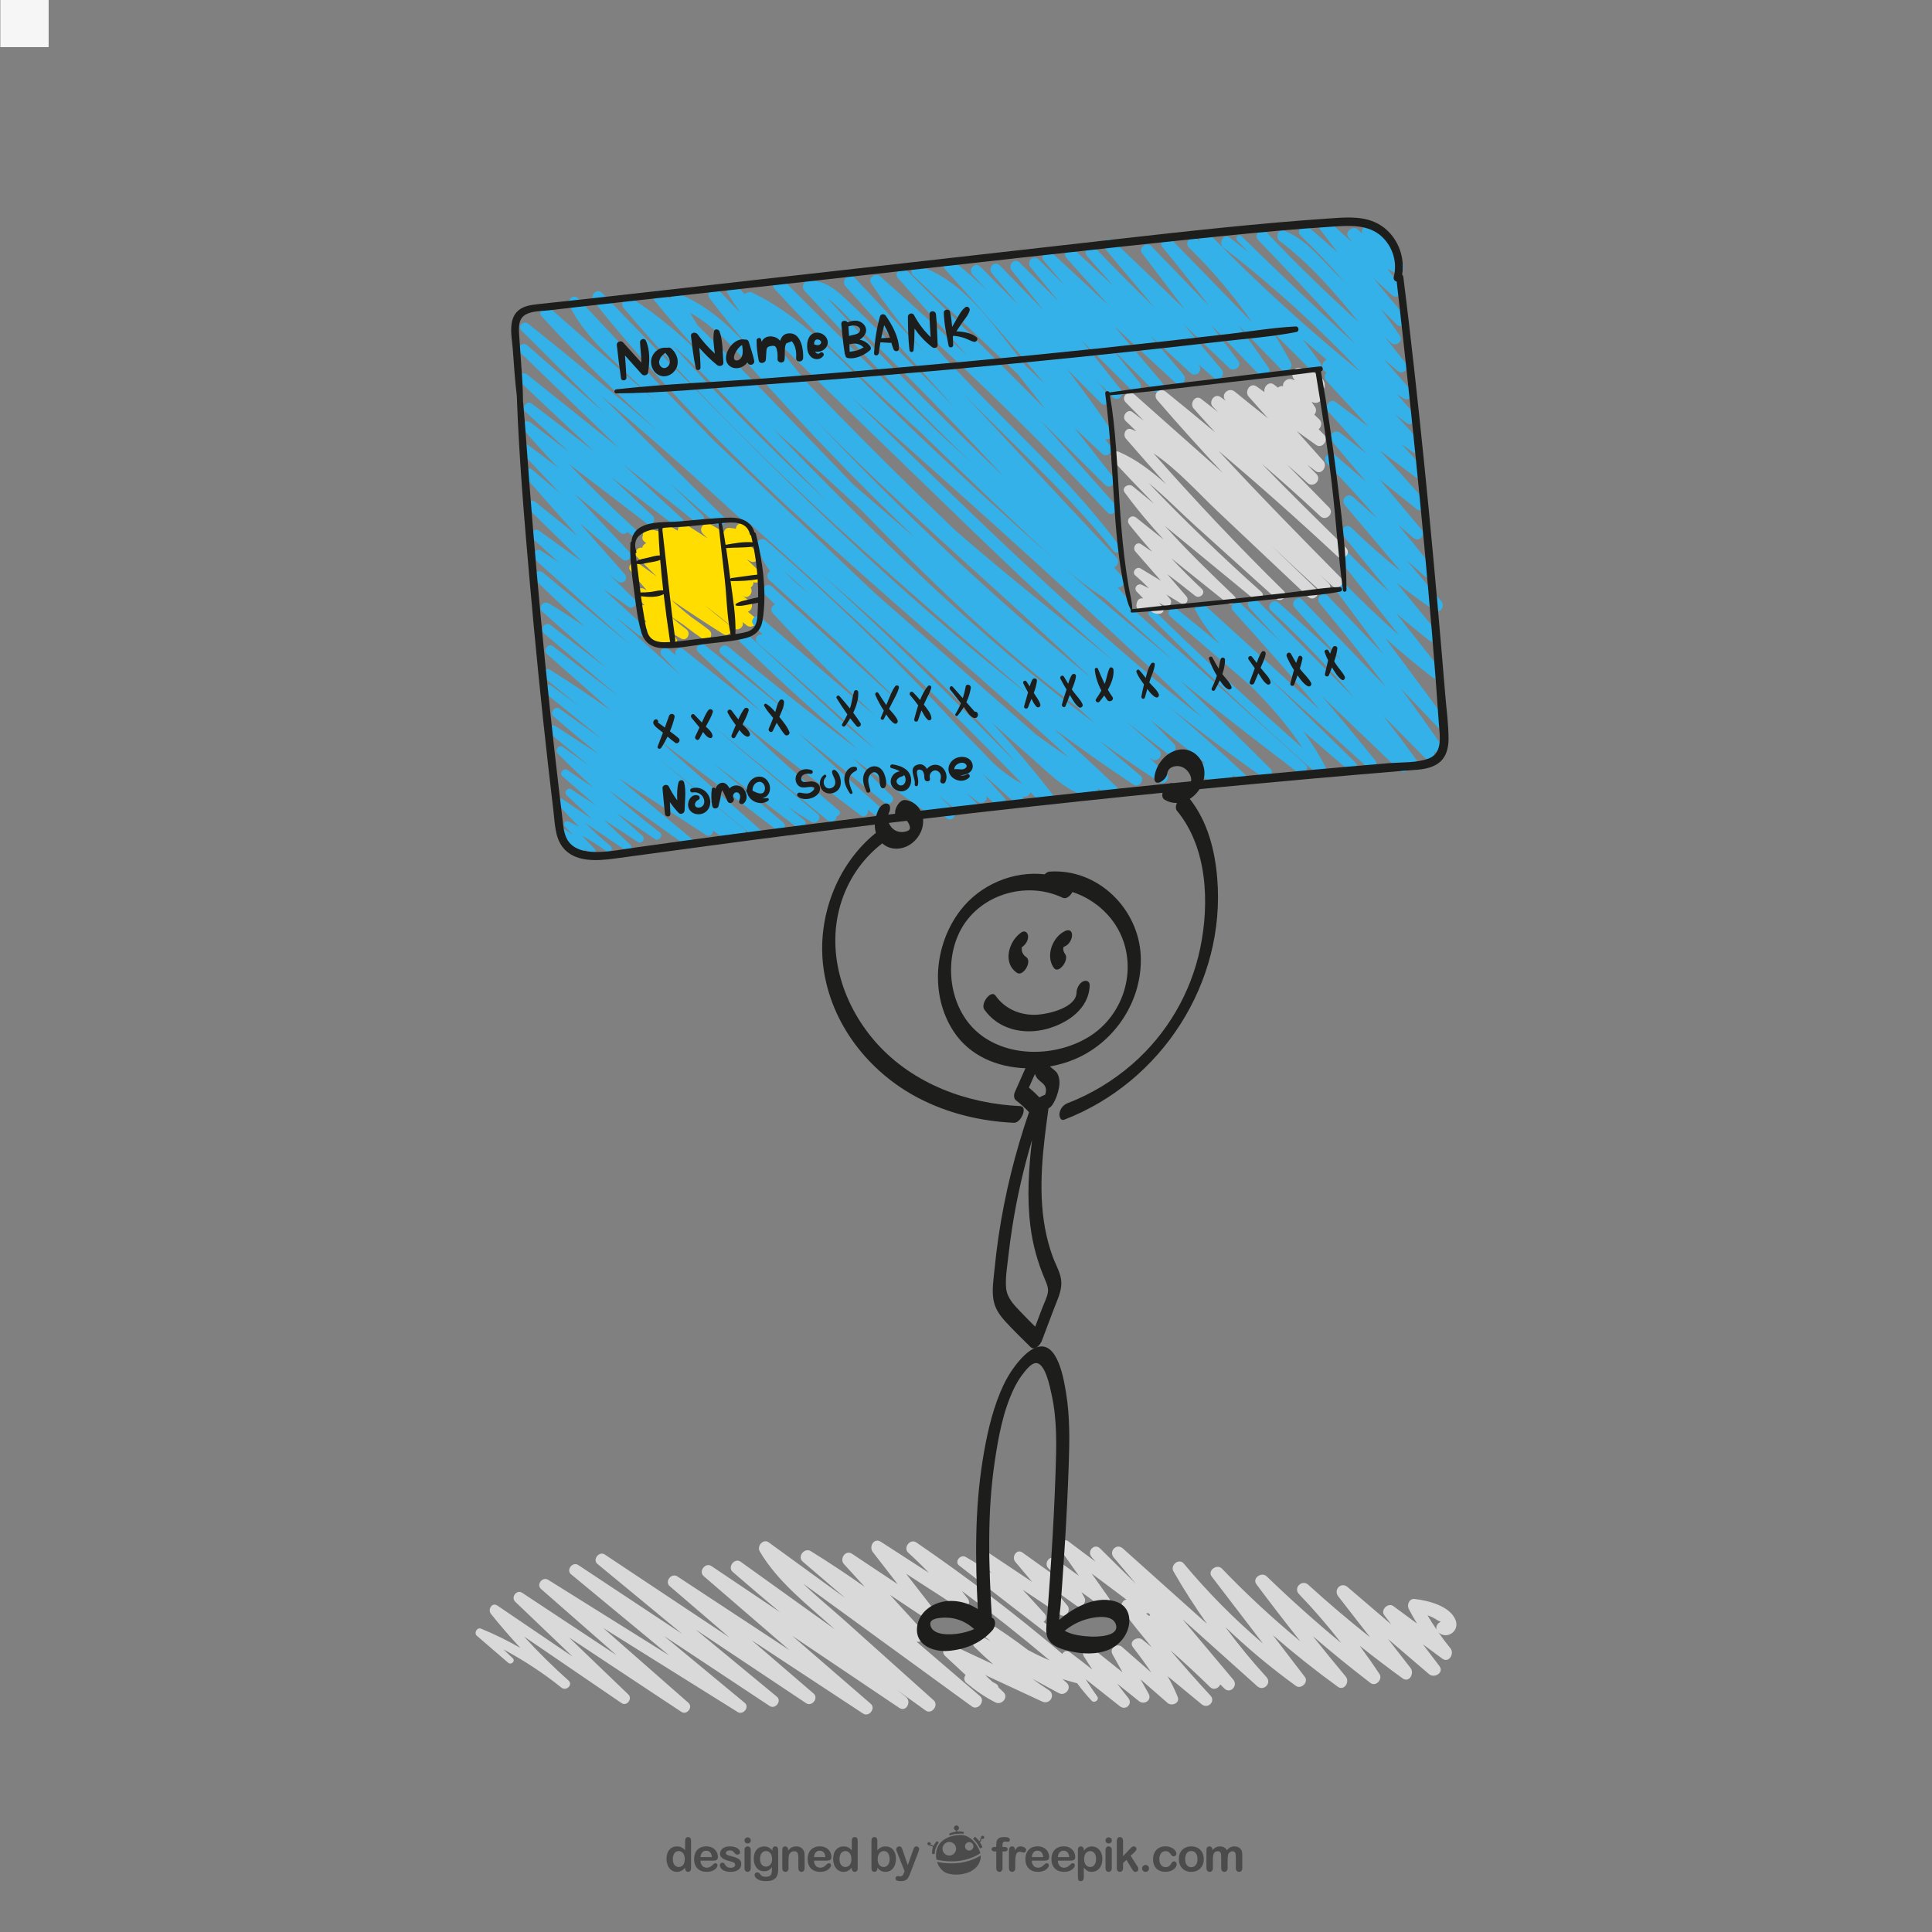 <?xml version="1.0" encoding="utf-8"?>
<!-- Generator: Adobe Illustrator 27.5.0, SVG Export Plug-In . SVG Version: 6.00 Build 0)  -->
<svg version="1.1" xmlns="http://www.w3.org/2000/svg" xmlns:xlink="http://www.w3.org/1999/xlink" x="0px" y="0px"
	 viewBox="0 0 800 800" style="enable-background:new 0 0 800 800;" xml:space="preserve">
<rect x="0" y="0" width="800" height="800" fill="#808080" stroke="none"/>
<g id="Background">
	<rect x="0.137" y="-0.492" style="fill:#F6F6F6;" width="20" height="20"/>
</g>
<g id="Objects">
	<g>
		<g>
			<path style="fill:#4B4B4B;" d="M283.696,773.612v-0.257c-0.349,0.398-0.692,0.724-1.031,0.973
				c-0.338,0.251-0.706,0.441-1.102,0.57c-0.395,0.132-0.827,0.195-1.296,0.195c-0.621,0-1.196-0.131-1.725-0.393
				c-0.528-0.263-0.986-0.639-1.372-1.126c-0.387-0.487-0.68-1.06-0.879-1.719c-0.199-0.659-0.299-1.371-0.299-2.137
				c0-1.621,0.396-2.886,1.188-3.791c0.792-0.904,1.833-1.357,3.125-1.357c0.747,0,1.377,0.129,1.89,0.384
				c0.513,0.257,1.013,0.652,1.501,1.183v-3.827c0-0.532,0.105-0.934,0.318-1.206c0.211-0.273,0.514-0.408,0.907-0.408
				c0.393,0,0.694,0.125,0.907,0.375c0.212,0.251,0.318,0.618,0.318,1.106v11.436c0,0.494-0.113,0.864-0.342,1.111
				c-0.228,0.246-0.522,0.37-0.883,0.37c-0.354,0-0.647-0.128-0.879-0.384C283.811,774.452,283.696,774.087,283.696,773.612z
				 M278.595,769.803c0,0.703,0.109,1.301,0.328,1.795c0.219,0.494,0.518,0.866,0.897,1.115c0.38,0.251,0.795,0.377,1.244,0.377
				c0.456,0,0.872-0.119,1.249-0.357c0.376-0.236,0.677-0.602,0.902-1.091c0.225-0.491,0.337-1.105,0.337-1.839
				c0-0.69-0.112-1.284-0.337-1.782c-0.225-0.496-0.528-0.876-0.912-1.14c-0.383-0.262-0.803-0.393-1.258-0.393
				c-0.475,0-0.899,0.135-1.273,0.403c-0.374,0.269-0.663,0.654-0.869,1.158C278.698,768.554,278.595,769.138,278.595,769.803z"/>
			<path style="fill:#4B4B4B;" d="M295.129,770.46h-5.071c0.006,0.588,0.125,1.107,0.356,1.557c0.23,0.45,0.538,0.789,0.921,1.017
				c0.383,0.229,0.806,0.341,1.268,0.341c0.31,0,0.593-0.035,0.85-0.107c0.257-0.074,0.505-0.187,0.746-0.343
				c0.241-0.154,0.462-0.321,0.664-0.499c0.202-0.178,0.464-0.419,0.788-0.723c0.133-0.113,0.323-0.171,0.571-0.171
				c0.266,0,0.48,0.074,0.645,0.22c0.165,0.146,0.248,0.351,0.248,0.617c0,0.234-0.093,0.507-0.276,0.821
				c-0.185,0.314-0.462,0.614-0.831,0.902c-0.372,0.288-0.836,0.526-1.397,0.717c-0.56,0.19-1.204,0.285-1.933,0.285
				c-1.664,0-2.96-0.476-3.884-1.425c-0.924-0.949-1.386-2.238-1.386-3.865c0-0.767,0.113-1.478,0.341-2.132
				c0.229-0.656,0.561-1.218,0.997-1.687c0.437-0.469,0.975-0.827,1.615-1.078c0.639-0.25,1.349-0.374,2.128-0.374
				c1.013,0,1.882,0.212,2.606,0.641c0.726,0.427,1.269,0.979,1.63,1.656c0.36,0.678,0.542,1.369,0.542,2.07
				c0,0.653-0.187,1.075-0.56,1.27C296.334,770.362,295.808,770.46,295.129,770.46z M290.058,768.987h4.702
				c-0.063-0.887-0.303-1.551-0.717-1.99c-0.415-0.44-0.96-0.66-1.638-0.66c-0.646,0-1.177,0.223-1.591,0.669
				C290.399,767.452,290.148,768.113,290.058,768.987z"/>
			<path style="fill:#4B4B4B;" d="M306.944,771.702c0,0.716-0.173,1.329-0.522,1.839c-0.348,0.51-0.862,0.896-1.543,1.159
				c-0.68,0.263-1.508,0.393-2.483,0.393c-0.931,0-1.729-0.143-2.394-0.428c-0.664-0.284-1.156-0.642-1.472-1.067
				c-0.317-0.429-0.475-0.857-0.475-1.288c0-0.285,0.101-0.528,0.304-0.73c0.202-0.202,0.459-0.304,0.77-0.304
				c0.271,0,0.48,0.066,0.626,0.199c0.146,0.133,0.286,0.32,0.418,0.56c0.266,0.464,0.585,0.807,0.956,1.036
				c0.37,0.228,0.875,0.342,1.515,0.342c0.519,0,0.945-0.116,1.277-0.347c0.332-0.232,0.498-0.496,0.498-0.794
				c0-0.456-0.172-0.787-0.518-0.996c-0.345-0.209-0.913-0.409-1.705-0.6c-0.892-0.221-1.619-0.454-2.18-0.698
				c-0.561-0.242-1.008-0.565-1.344-0.963c-0.335-0.399-0.503-0.891-0.503-1.473c0-0.518,0.155-1.01,0.465-1.473
				c0.31-0.461,0.768-0.83,1.374-1.106c0.603-0.276,1.333-0.414,2.188-0.414c0.671,0,1.275,0.069,1.809,0.21
				c0.536,0.138,0.983,0.326,1.34,0.561c0.358,0.233,0.63,0.493,0.816,0.777c0.186,0.285,0.28,0.563,0.28,0.837
				c0,0.297-0.1,0.541-0.298,0.732c-0.199,0.188-0.482,0.285-0.85,0.285c-0.266,0-0.492-0.076-0.679-0.229
				c-0.187-0.151-0.4-0.379-0.641-0.683c-0.196-0.253-0.426-0.456-0.693-0.608c-0.266-0.152-0.627-0.227-1.083-0.227
				c-0.469,0-0.857,0.099-1.168,0.3c-0.31,0.198-0.465,0.446-0.465,0.744c0,0.273,0.114,0.496,0.341,0.67
				c0.228,0.175,0.535,0.319,0.922,0.433c0.386,0.113,0.917,0.252,1.596,0.417c0.803,0.197,1.46,0.432,1.97,0.703
				c0.509,0.271,0.896,0.594,1.16,0.965C306.814,770.805,306.944,771.227,306.944,771.702z"/>
			<path style="fill:#4B4B4B;" d="M309.593,763.345c-0.361,0-0.669-0.111-0.926-0.333c-0.256-0.221-0.385-0.534-0.385-0.94
				c0-0.368,0.131-0.669,0.394-0.907c0.263-0.238,0.569-0.356,0.916-0.356c0.336,0,0.633,0.107,0.893,0.323
				c0.26,0.216,0.39,0.528,0.39,0.94c0,0.399-0.127,0.711-0.381,0.936C310.242,763.232,309.942,763.345,309.593,763.345z
				 M310.876,766.023v7.493c0,0.52-0.124,0.913-0.371,1.179c-0.247,0.266-0.56,0.398-0.94,0.398s-0.689-0.136-0.926-0.408
				c-0.238-0.272-0.356-0.662-0.356-1.169v-7.418c0-0.512,0.118-0.898,0.356-1.158c0.237-0.26,0.546-0.39,0.926-0.39
				s0.693,0.13,0.94,0.39C310.753,765.2,310.876,765.561,310.876,766.023z"/>
			<path style="fill:#4B4B4B;" d="M322.235,766.451v7.531c0,0.861-0.093,1.602-0.277,2.224c-0.182,0.619-0.477,1.133-0.883,1.538
				c-0.405,0.404-0.935,0.706-1.59,0.901c-0.655,0.197-1.471,0.295-2.446,0.295c-0.893,0-1.69-0.125-2.393-0.375
				c-0.702-0.251-1.243-0.573-1.624-0.969c-0.379-0.396-0.57-0.803-0.57-1.221c0-0.316,0.108-0.575,0.324-0.773
				c0.215-0.2,0.475-0.3,0.778-0.3c0.38,0,0.712,0.168,0.997,0.503c0.139,0.171,0.283,0.345,0.432,0.519
				c0.149,0.175,0.314,0.323,0.494,0.447c0.181,0.122,0.397,0.214,0.65,0.274c0.253,0.059,0.545,0.09,0.874,0.09
				c0.671,0,1.192-0.093,1.563-0.28c0.371-0.187,0.63-0.448,0.779-0.784c0.149-0.334,0.236-0.693,0.261-1.077
				c0.025-0.384,0.044-0.999,0.057-1.849c-0.399,0.559-0.859,0.983-1.382,1.274c-0.522,0.291-1.145,0.436-1.866,0.436
				c-0.868,0-1.625-0.222-2.275-0.665c-0.649-0.443-1.148-1.063-1.495-1.861c-0.349-0.799-0.522-1.719-0.522-2.764
				c0-0.778,0.105-1.482,0.317-2.108c0.213-0.628,0.515-1.156,0.907-1.587c0.393-0.431,0.845-0.755,1.358-0.974
				c0.513-0.218,1.076-0.327,1.691-0.327c0.734,0,1.371,0.142,1.909,0.422c0.538,0.283,1.039,0.725,1.501,1.326v-0.352
				c0-0.449,0.11-0.797,0.332-1.045c0.222-0.246,0.507-0.37,0.855-0.37c0.5,0,0.832,0.164,0.997,0.489
				C322.152,765.366,322.235,765.837,322.235,766.451z M314.722,769.737c0,1.051,0.229,1.846,0.688,2.384
				c0.459,0.539,1.053,0.808,1.781,0.808c0.43,0,0.837-0.116,1.22-0.347c0.384-0.232,0.695-0.58,0.936-1.045
				c0.24-0.466,0.361-1.03,0.361-1.695c0-1.057-0.233-1.881-0.698-2.469c-0.466-0.589-1.078-0.884-1.839-0.884
				c-0.741,0-1.334,0.282-1.78,0.846C314.944,767.897,314.722,768.699,314.722,769.737z"/>
			<path style="fill:#4B4B4B;" d="M326.356,765.985v0.314c0.455-0.602,0.954-1.043,1.496-1.325c0.542-0.281,1.163-0.423,1.866-0.423
				c0.684,0,1.295,0.149,1.834,0.447c0.538,0.298,0.941,0.719,1.206,1.262c0.172,0.317,0.282,0.66,0.332,1.026
				c0.051,0.368,0.077,0.836,0.077,1.406v4.824c0,0.52-0.119,0.913-0.357,1.179c-0.237,0.266-0.546,0.398-0.926,0.398
				c-0.387,0-0.7-0.136-0.94-0.408c-0.241-0.272-0.361-0.662-0.361-1.169v-4.321c0-0.854-0.119-1.509-0.357-1.961
				c-0.238-0.452-0.71-0.68-1.42-0.68c-0.461,0-0.883,0.138-1.263,0.413c-0.38,0.276-0.659,0.655-0.836,1.136
				c-0.126,0.387-0.19,1.107-0.19,2.165v3.248c0,0.525-0.123,0.921-0.365,1.184c-0.243,0.263-0.559,0.393-0.945,0.393
				c-0.375,0-0.681-0.136-0.922-0.408c-0.24-0.272-0.361-0.662-0.361-1.169v-7.493c0-0.494,0.107-0.863,0.323-1.107
				c0.215-0.243,0.51-0.365,0.883-0.365c0.229,0,0.435,0.054,0.619,0.162c0.183,0.108,0.331,0.27,0.441,0.483
				C326.3,765.412,326.356,765.675,326.356,765.985z"/>
			<path style="fill:#4B4B4B;" d="M342.13,770.46h-5.071c0.007,0.588,0.125,1.107,0.357,1.557c0.231,0.45,0.538,0.789,0.921,1.017
				c0.382,0.229,0.805,0.341,1.267,0.341c0.31,0,0.594-0.035,0.851-0.107c0.255-0.074,0.504-0.187,0.746-0.343
				c0.24-0.154,0.461-0.321,0.665-0.499c0.202-0.178,0.464-0.419,0.788-0.723c0.133-0.113,0.323-0.171,0.57-0.171
				c0.266,0,0.482,0.074,0.646,0.22c0.165,0.146,0.247,0.351,0.247,0.617c0,0.234-0.091,0.507-0.275,0.821
				c-0.184,0.314-0.461,0.614-0.832,0.902c-0.371,0.288-0.835,0.526-1.395,0.717c-0.561,0.19-1.205,0.285-1.933,0.285
				c-1.665,0-2.96-0.476-3.885-1.425c-0.923-0.949-1.386-2.238-1.386-3.865c0-0.767,0.114-1.478,0.342-2.132
				c0.228-0.656,0.561-1.218,0.998-1.687c0.436-0.469,0.975-0.827,1.614-1.078c0.639-0.25,1.349-0.374,2.128-0.374
				c1.013,0,1.881,0.212,2.606,0.641c0.726,0.427,1.269,0.979,1.63,1.656c0.36,0.678,0.542,1.369,0.542,2.07
				c0,0.653-0.187,1.075-0.561,1.27C343.334,770.362,342.808,770.46,342.13,770.46z M337.059,768.987h4.701
				c-0.063-0.887-0.302-1.551-0.717-1.99c-0.415-0.44-0.961-0.66-1.638-0.66c-0.647,0-1.177,0.223-1.592,0.669
				C337.398,767.452,337.148,768.113,337.059,768.987z"/>
			<path style="fill:#4B4B4B;" d="M352.7,773.612v-0.257c-0.348,0.398-0.692,0.724-1.03,0.973c-0.339,0.251-0.706,0.441-1.102,0.57
				c-0.395,0.132-0.828,0.195-1.296,0.195c-0.622,0-1.196-0.131-1.724-0.393c-0.529-0.263-0.986-0.639-1.373-1.126
				c-0.387-0.487-0.679-1.06-0.878-1.719c-0.2-0.659-0.299-1.371-0.299-2.137c0-1.621,0.396-2.886,1.187-3.791
				c0.792-0.904,1.833-1.357,3.125-1.357c0.747,0,1.378,0.129,1.89,0.384c0.513,0.257,1.013,0.652,1.5,1.183v-3.827
				c0-0.532,0.106-0.934,0.319-1.206c0.211-0.273,0.515-0.408,0.907-0.408c0.392,0,0.694,0.125,0.907,0.375
				c0.212,0.251,0.318,0.618,0.318,1.106v11.436c0,0.494-0.114,0.864-0.342,1.111c-0.228,0.246-0.522,0.37-0.883,0.37
				c-0.355,0-0.647-0.128-0.879-0.384C352.816,774.452,352.7,774.087,352.7,773.612z M347.6,769.803
				c0,0.703,0.108,1.301,0.327,1.795c0.218,0.494,0.518,0.866,0.898,1.115c0.379,0.251,0.794,0.377,1.243,0.377
				c0.456,0,0.873-0.119,1.249-0.357c0.377-0.236,0.678-0.602,0.902-1.091c0.225-0.491,0.337-1.105,0.337-1.839
				c0-0.69-0.112-1.284-0.337-1.782c-0.224-0.496-0.528-0.876-0.912-1.14c-0.384-0.262-0.803-0.393-1.259-0.393
				c-0.474,0-0.899,0.135-1.272,0.403c-0.373,0.269-0.663,0.654-0.869,1.158C347.702,768.554,347.6,769.138,347.6,769.803z"/>
			<path style="fill:#4B4B4B;" d="M363.298,762.176v3.96c0.487-0.506,0.984-0.895,1.491-1.163c0.506-0.269,1.134-0.403,1.881-0.403
				c0.861,0,1.616,0.204,2.266,0.611c0.648,0.41,1.151,1.002,1.51,1.777c0.358,0.774,0.537,1.695,0.537,2.76
				c0,0.785-0.1,1.504-0.299,2.16c-0.2,0.655-0.49,1.224-0.869,1.704c-0.38,0.481-0.841,0.854-1.382,1.117
				c-0.542,0.263-1.139,0.393-1.79,0.393c-0.4,0-0.775-0.047-1.125-0.143c-0.352-0.095-0.651-0.219-0.898-0.375
				c-0.246-0.154-0.457-0.314-0.631-0.479c-0.174-0.164-0.404-0.412-0.689-0.741v0.257c0,0.487-0.117,0.856-0.352,1.107
				c-0.233,0.25-0.531,0.374-0.892,0.374c-0.367,0-0.66-0.124-0.879-0.374c-0.219-0.251-0.328-0.62-0.328-1.107V762.29
				c0-0.525,0.106-0.923,0.317-1.191c0.212-0.269,0.509-0.403,0.889-0.403c0.399,0,0.706,0.128,0.921,0.384
				C363.19,761.337,363.298,761.701,363.298,762.176z M363.421,769.88c0,1.032,0.236,1.824,0.708,2.378
				c0.472,0.555,1.091,0.833,1.857,0.833c0.652,0,1.214-0.283,1.685-0.851c0.472-0.567,0.708-1.379,0.708-2.437
				c0-0.684-0.097-1.273-0.294-1.767c-0.197-0.494-0.475-0.876-0.835-1.145c-0.361-0.268-0.783-0.403-1.264-0.403
				c-0.494,0-0.935,0.135-1.32,0.403c-0.386,0.269-0.69,0.658-0.912,1.168C363.532,768.569,363.421,769.176,363.421,769.88z"/>
			<path style="fill:#4B4B4B;" d="M374.344,775.417l0.237-0.58l-3.191-8.035c-0.196-0.461-0.295-0.798-0.295-1.007
				c0-0.222,0.057-0.427,0.171-0.616c0.114-0.19,0.271-0.343,0.47-0.456c0.2-0.115,0.407-0.172,0.622-0.172
				c0.373,0,0.655,0.119,0.846,0.357c0.19,0.237,0.357,0.577,0.503,1.021l2.194,6.383l2.08-5.936
				c0.164-0.479,0.313-0.857,0.446-1.13c0.133-0.272,0.273-0.456,0.422-0.55c0.148-0.096,0.359-0.144,0.632-0.144
				c0.197,0,0.385,0.052,0.565,0.157c0.18,0.104,0.319,0.245,0.418,0.423c0.098,0.177,0.148,0.363,0.148,0.56
				c-0.026,0.12-0.067,0.291-0.124,0.514c-0.058,0.221-0.127,0.447-0.209,0.674l-3.381,8.852c-0.292,0.778-0.577,1.389-0.855,1.832
				c-0.279,0.443-0.647,0.785-1.106,1.021c-0.46,0.238-1.078,0.357-1.857,0.357c-0.759,0-1.33-0.082-1.708-0.246
				c-0.381-0.166-0.57-0.467-0.57-0.903c0-0.297,0.089-0.527,0.271-0.689c0.18-0.161,0.448-0.243,0.801-0.243
				c0.14,0,0.276,0.02,0.409,0.059c0.164,0.037,0.306,0.057,0.427,0.057c0.297,0,0.532-0.044,0.704-0.134
				c0.17-0.088,0.324-0.241,0.461-0.461C374.009,776.163,374.167,775.841,374.344,775.417z"/>
		</g>
		<g>
			<path style="fill:#4B4B4B;" d="M411.907,764.775h0.618v-0.778c0-0.814,0.099-1.457,0.306-1.938
				c0.204-0.479,0.556-0.826,1.047-1.045c0.49-0.217,1.163-0.326,2.017-0.326c1.52,0,2.272,0.367,2.272,1.114
				c0,0.238-0.079,0.444-0.24,0.615c-0.154,0.169-0.343,0.256-0.558,0.256c-0.1,0-0.278-0.019-0.527-0.06
				c-0.237-0.033-0.452-0.056-0.623-0.056c-0.468,0-0.767,0.141-0.905,0.415c-0.127,0.275-0.195,0.669-0.195,1.185v0.617h0.633
				c0.991,0,1.482,0.297,1.482,0.896c0,0.419-0.127,0.69-0.393,0.805c-0.262,0.114-0.624,0.171-1.089,0.171h-0.633v6.871
				c0,0.511-0.12,0.9-0.369,1.168c-0.241,0.273-0.554,0.406-0.942,0.406c-0.367,0-0.671-0.134-0.918-0.406
				c-0.244-0.268-0.364-0.657-0.364-1.168v-6.871h-0.714c-0.389,0-0.683-0.084-0.894-0.262c-0.209-0.171-0.314-0.399-0.314-0.678
				C410.603,765.083,411.038,764.775,411.907,764.775"/>
			<path style="fill:#4B4B4B;" d="M420.396,771.349v2.168c0,0.523-0.133,0.919-0.374,1.18c-0.247,0.266-0.559,0.395-0.938,0.395
				c-0.382,0-0.688-0.131-0.927-0.4c-0.236-0.264-0.36-0.656-0.36-1.174v-7.223c0-1.166,0.42-1.749,1.261-1.749
				c0.434,0,0.743,0.135,0.934,0.408c0.189,0.273,0.295,0.674,0.317,1.208c0.308-0.534,0.624-0.935,0.948-1.208
				c0.332-0.273,0.763-0.408,1.31-0.408c0.549,0,1.072,0.135,1.585,0.408c0.515,0.273,0.771,0.637,0.771,1.085
				c0,0.315-0.11,0.58-0.326,0.781c-0.22,0.209-0.454,0.311-0.706,0.311c-0.1,0-0.331-0.063-0.692-0.18
				c-0.365-0.113-0.688-0.173-0.963-0.173c-0.38,0-0.692,0.102-0.932,0.298c-0.242,0.205-0.431,0.497-0.564,0.887
				c-0.129,0.395-0.219,0.865-0.272,1.404C420.418,769.91,420.396,770.571,420.396,771.349"/>
			<path style="fill:#4B4B4B;" d="M432.317,770.457h-5.074c0.009,0.588,0.124,1.11,0.355,1.559c0.235,0.446,0.54,0.786,0.925,1.017
				c0.385,0.227,0.804,0.34,1.268,0.34c0.311,0,0.593-0.033,0.85-0.111c0.254-0.069,0.505-0.185,0.745-0.341
				c0.242-0.152,0.46-0.318,0.664-0.5c0.202-0.175,0.467-0.416,0.79-0.719c0.135-0.113,0.324-0.174,0.568-0.174
				c0.269,0,0.482,0.074,0.649,0.222c0.166,0.147,0.243,0.351,0.243,0.617c0,0.235-0.089,0.508-0.268,0.819
				c-0.188,0.317-0.463,0.616-0.836,0.906c-0.374,0.285-0.839,0.527-1.397,0.714c-0.56,0.19-1.206,0.286-1.932,0.286
				c-1.671,0-2.964-0.473-3.887-1.422c-0.924-0.952-1.392-2.242-1.392-3.868c0-0.767,0.117-1.479,0.348-2.135
				c0.225-0.658,0.558-1.216,0.999-1.688c0.436-0.471,0.97-0.828,1.612-1.078c0.638-0.249,1.347-0.374,2.128-0.374
				c1.011,0,1.881,0.214,2.606,0.646c0.724,0.423,1.273,0.977,1.629,1.654c0.361,0.681,0.542,1.368,0.542,2.074
				c0,0.648-0.189,1.07-0.561,1.266C433.519,770.36,432.995,770.457,432.317,770.457 M427.243,768.982h4.701
				c-0.063-0.885-0.298-1.55-0.714-1.986c-0.418-0.442-0.959-0.66-1.641-0.66c-0.645,0-1.177,0.22-1.592,0.669
				C427.583,767.451,427.33,768.109,427.243,768.982"/>
			<path style="fill:#4B4B4B;" d="M443.104,770.457h-5.073c0.006,0.588,0.125,1.11,0.354,1.559c0.231,0.446,0.539,0.786,0.921,1.017
				c0.383,0.227,0.806,0.34,1.271,0.34c0.308,0,0.593-0.033,0.845-0.111c0.259-0.069,0.506-0.185,0.75-0.341
				c0.242-0.152,0.46-0.318,0.664-0.5c0.199-0.175,0.464-0.416,0.788-0.719c0.135-0.113,0.326-0.174,0.569-0.174
				c0.268,0,0.483,0.074,0.65,0.222c0.165,0.147,0.24,0.351,0.24,0.617c0,0.235-0.087,0.508-0.273,0.819
				c-0.177,0.317-0.455,0.616-0.83,0.906c-0.37,0.285-0.84,0.527-1.396,0.714c-0.557,0.19-1.208,0.286-1.935,0.286
				c-1.667,0-2.959-0.473-3.887-1.422c-0.924-0.952-1.389-2.242-1.389-3.868c0-0.767,0.116-1.479,0.348-2.135
				c0.227-0.658,0.559-1.216,0.996-1.688c0.435-0.471,0.973-0.828,1.614-1.078c0.638-0.249,1.351-0.374,2.129-0.374
				c1.009,0,1.878,0.214,2.613,0.646c0.72,0.423,1.266,0.977,1.621,1.654c0.359,0.681,0.545,1.368,0.545,2.074
				c0,0.648-0.191,1.07-0.561,1.266C444.304,770.36,443.78,770.457,443.104,770.457 M438.031,768.982h4.701
				c-0.064-0.885-0.304-1.55-0.715-1.986c-0.421-0.442-0.962-0.66-1.643-0.66c-0.645,0-1.176,0.22-1.593,0.669
				C438.369,767.451,438.115,768.109,438.031,768.982"/>
			<path style="fill:#4B4B4B;" d="M448.784,766.005v0.311c0.486-0.601,0.994-1.042,1.524-1.324c0.519-0.284,1.118-0.427,1.782-0.427
				c0.795,0,1.535,0.208,2.207,0.617c0.671,0.414,1.198,1.016,1.589,1.807c0.39,0.795,0.586,1.729,0.586,2.813
				c0,0.796-0.112,1.531-0.336,2.201c-0.224,0.668-0.537,1.227-0.929,1.68c-0.393,0.45-0.855,0.802-1.389,1.046
				c-0.542,0.241-1.112,0.363-1.728,0.363c-0.738,0-1.364-0.148-1.865-0.447c-0.503-0.292-0.982-0.733-1.441-1.306v3.893
				c0,1.136-0.416,1.71-1.244,1.71c-0.49,0-0.809-0.146-0.972-0.44c-0.151-0.299-0.233-0.724-0.233-1.291v-11.193
				c0-0.495,0.107-0.859,0.32-1.107c0.215-0.239,0.512-0.364,0.885-0.364c0.369,0,0.666,0.125,0.896,0.374
				C448.67,765.174,448.784,765.53,448.784,766.005 M453.868,769.772c0-0.685-0.106-1.273-0.314-1.763
				c-0.209-0.492-0.499-0.867-0.866-1.128c-0.367-0.263-0.782-0.396-1.232-0.396c-0.714,0-1.318,0.284-1.809,0.844
				c-0.492,0.566-0.739,1.396-0.739,2.493c0,1.026,0.244,1.833,0.735,2.406c0.487,0.573,1.086,0.858,1.813,0.858
				c0.429,0,0.83-0.126,1.197-0.372c0.371-0.253,0.665-0.627,0.884-1.127C453.756,771.086,453.868,770.48,453.868,769.772"/>
			<path style="fill:#4B4B4B;" d="M459.083,763.339c-0.362,0-0.669-0.114-0.923-0.335c-0.26-0.223-0.388-0.532-0.388-0.937
				c0-0.368,0.131-0.67,0.396-0.91c0.262-0.234,0.566-0.356,0.914-0.356c0.34,0,0.636,0.107,0.894,0.319
				c0.26,0.219,0.391,0.534,0.391,0.946c0,0.399-0.127,0.711-0.378,0.936C459.736,763.224,459.435,763.339,459.083,763.339
				 M460.368,766.017v7.502c0,0.516-0.124,0.908-0.37,1.172c-0.25,0.269-0.561,0.4-0.941,0.4c-0.381,0-0.685-0.134-0.928-0.406
				c-0.233-0.276-0.355-0.665-0.355-1.166v-7.428c0-0.51,0.122-0.895,0.355-1.154c0.243-0.265,0.547-0.392,0.928-0.392
				c0.381,0,0.691,0.127,0.941,0.392C460.244,765.197,460.368,765.559,460.368,766.017"/>
			<path style="fill:#4B4B4B;" d="M468.727,773.908l-2.284-3.766l-1.408,1.328v2.065c0,0.499-0.133,0.882-0.397,1.149
				c-0.257,0.273-0.566,0.406-0.906,0.406c-0.398,0-0.715-0.131-0.941-0.4c-0.226-0.264-0.344-0.656-0.344-1.174v-11.063
				c0-0.573,0.114-1.011,0.331-1.313c0.223-0.305,0.545-0.452,0.953-0.452c0.399,0,0.713,0.137,0.949,0.411
				c0.234,0.271,0.354,0.674,0.354,1.202v6.293l2.916-3.063c0.362-0.376,0.633-0.641,0.827-0.778
				c0.189-0.139,0.419-0.208,0.689-0.208c0.326,0,0.594,0.104,0.815,0.309c0.211,0.206,0.32,0.466,0.32,0.773
				c0,0.379-0.354,0.889-1.055,1.521l-1.377,1.263l2.659,4.183c0.193,0.313,0.339,0.544,0.424,0.706
				c0.084,0.159,0.13,0.319,0.13,0.462c0,0.413-0.114,0.734-0.341,0.976c-0.224,0.236-0.523,0.354-0.886,0.354
				c-0.316,0-0.564-0.081-0.733-0.256C469.254,774.663,469.017,774.352,468.727,773.908"/>
			<path style="fill:#4B4B4B;" d="M474.363,775.091c-0.392,0-0.728-0.126-1.014-0.381c-0.284-0.249-0.429-0.605-0.429-1.064
				c0-0.386,0.138-0.719,0.41-0.995c0.274-0.279,0.607-0.419,1.008-0.419c0.397,0,0.735,0.14,1.022,0.412
				c0.279,0.275,0.422,0.612,0.422,1.002c0,0.452-0.143,0.808-0.422,1.06C475.074,774.966,474.742,775.091,474.363,775.091"/>
			<path style="fill:#4B4B4B;" d="M487.261,771.881c0,0.32-0.097,0.668-0.291,1.034c-0.191,0.37-0.488,0.718-0.886,1.05
				c-0.394,0.332-0.891,0.602-1.495,0.804c-0.601,0.202-1.28,0.307-2.03,0.307c-1.607,0-2.858-0.47-3.758-1.401
				c-0.896-0.936-1.346-2.19-1.346-3.76c0-1.067,0.204-2.006,0.619-2.824c0.407-0.815,1.004-1.447,1.781-1.894
				c0.779-0.448,1.716-0.67,2.794-0.67c0.674,0,1.288,0.098,1.852,0.295c0.561,0.195,1.032,0.451,1.425,0.759
				c0.387,0.315,0.686,0.644,0.89,0.992c0.207,0.352,0.307,0.681,0.307,0.987c0,0.308-0.113,0.571-0.343,0.787
				c-0.235,0.215-0.516,0.324-0.839,0.324c-0.219,0-0.398-0.057-0.541-0.166c-0.144-0.112-0.305-0.29-0.479-0.542
				c-0.317-0.479-0.646-0.842-0.996-1.079c-0.343-0.243-0.78-0.362-1.313-0.362c-0.762,0-1.384,0.298-1.854,0.898
				c-0.468,0.596-0.703,1.42-0.703,2.454c0,0.488,0.063,0.939,0.183,1.348c0.117,0.407,0.291,0.756,0.521,1.044
				c0.23,0.287,0.504,0.505,0.826,0.654c0.324,0.153,0.681,0.226,1.064,0.226c0.521,0,0.967-0.12,1.337-0.36
				c0.376-0.241,0.702-0.607,0.986-1.102c0.158-0.291,0.327-0.518,0.509-0.684c0.183-0.163,0.409-0.249,0.676-0.249
				c0.316,0,0.58,0.123,0.786,0.362C487.155,771.352,487.261,771.611,487.261,771.881"/>
			<path style="fill:#4B4B4B;" d="M498.452,769.821c0,0.77-0.122,1.484-0.355,2.139c-0.247,0.652-0.592,1.213-1.05,1.679
				c-0.455,0.469-1.002,0.828-1.632,1.08c-0.64,0.247-1.35,0.375-2.139,0.375c-0.785,0-1.493-0.128-2.121-0.383
				c-0.623-0.249-1.171-0.614-1.626-1.082c-0.461-0.477-0.809-1.034-1.052-1.677c-0.229-0.643-0.351-1.354-0.351-2.131
				c0-0.786,0.124-1.506,0.358-2.158c0.242-0.654,0.589-1.212,1.039-1.673c0.451-0.462,0.993-0.817,1.631-1.07
				c0.643-0.249,1.35-0.374,2.121-0.374c0.784,0,1.498,0.125,2.139,0.382c0.638,0.251,1.183,0.614,1.643,1.079
				c0.458,0.475,0.803,1.029,1.04,1.672C498.331,768.33,498.452,769.039,498.452,769.821 M495.848,769.821
				c0-1.059-0.234-1.881-0.698-2.469c-0.463-0.596-1.09-0.888-1.874-0.888c-0.508,0-0.955,0.132-1.343,0.394
				c-0.387,0.262-0.681,0.649-0.89,1.164c-0.209,0.514-0.315,1.113-0.315,1.799c0,0.679,0.103,1.268,0.31,1.773
				c0.208,0.511,0.502,0.897,0.886,1.166c0.386,0.267,0.835,0.404,1.353,0.404c0.784,0,1.411-0.296,1.874-0.892
				C495.614,771.682,495.848,770.862,495.848,769.821"/>
			<path style="fill:#4B4B4B;" d="M508.343,770.011v3.446c0,0.547-0.12,0.951-0.369,1.227c-0.25,0.273-0.571,0.408-0.978,0.408
				c-0.393,0-0.714-0.136-0.951-0.408c-0.247-0.276-0.372-0.681-0.372-1.227v-4.131c0-0.653-0.02-1.162-0.063-1.524
				c-0.046-0.354-0.168-0.655-0.362-0.883c-0.196-0.235-0.509-0.352-0.931-0.352c-0.851,0-1.407,0.29-1.677,0.881
				c-0.267,0.576-0.406,1.413-0.406,2.507v3.502c0,0.538-0.122,0.946-0.361,1.224c-0.249,0.273-0.567,0.412-0.965,0.412
				c-0.396,0-0.717-0.139-0.967-0.412c-0.252-0.277-0.376-0.685-0.376-1.224v-7.419c0-0.489,0.111-0.86,0.335-1.111
				c0.229-0.257,0.526-0.382,0.89-0.382c0.356,0,0.651,0.123,0.892,0.355c0.236,0.238,0.354,0.566,0.354,0.984v0.245
				c0.453-0.535,0.935-0.932,1.444-1.181c0.517-0.26,1.082-0.386,1.713-0.386c0.651,0,1.211,0.131,1.678,0.39
				c0.47,0.261,0.854,0.655,1.16,1.177c0.439-0.528,0.909-0.923,1.41-1.181c0.5-0.257,1.053-0.386,1.662-0.386
				c0.706,0,1.321,0.143,1.834,0.419c0.51,0.278,0.893,0.68,1.147,1.195c0.221,0.473,0.33,1.21,0.33,2.217v5.063
				c0,0.547-0.122,0.951-0.367,1.227c-0.246,0.273-0.575,0.408-0.979,0.408c-0.395,0-0.714-0.139-0.965-0.412
				c-0.25-0.277-0.376-0.685-0.376-1.224v-4.361c0-0.559-0.023-1.003-0.069-1.338c-0.047-0.337-0.177-0.62-0.383-0.847
				c-0.212-0.228-0.53-0.344-0.953-0.344c-0.342,0-0.666,0.107-0.974,0.308c-0.307,0.198-0.547,0.477-0.721,0.813
				C508.442,768.127,508.343,768.901,508.343,770.011"/>
		</g>
		<g>
			<path style="fill:#4B4B4B;" d="M387.639,769.193c-0.002-0.005-0.002-0.01-0.002-0.018
				C387.637,769.183,387.637,769.188,387.639,769.193z"/>
			<path style="fill:#4B4B4B;" d="M387.77,770.022c0.002,0,0.002,0,0.003,0c-0.05-0.236-0.088-0.471-0.119-0.702
				C387.684,769.553,387.723,769.789,387.77,770.022z"/>
			<path style="fill:#4B4B4B;" d="M388.628,772.428c-0.006-0.01-0.011-0.021-0.017-0.033
				C388.617,772.407,388.622,772.419,388.628,772.428z"/>
			<path style="fill:#4B4B4B;" d="M388.546,772.268c-0.023-0.044-0.044-0.09-0.065-0.134
				C388.502,772.181,388.523,772.224,388.546,772.268z"/>
			<path style="fill:#4B4B4B;" d="M388.011,770.949c0.127,0.4,0.28,0.788,0.457,1.158c-0.18-0.378-0.33-0.767-0.454-1.158
				C388.013,770.949,388.012,770.949,388.011,770.949z"/>
			<path style="fill:#4B4B4B;" d="M397.676,759.256c0.501,0,0.871,0.04,1.295,0.111l0.12-0.763c0,0-1.171-0.36-2.71-0.234
				l-0.121-0.415c0.478-0.101,0.838-0.526,0.838-1.034c0-0.582-0.474-1.054-1.057-1.054s-1.056,0.472-1.056,1.054
				c0,0.508,0.358,0.934,0.836,1.034l0.134,0.463c-1.634,0.225-2.935,0.862-2.935,0.862l0.23,0.705
				c0.989-0.329,1.846-0.529,2.624-0.613C396.636,759.292,397.209,759.256,397.676,759.256z"/>
			<path style="fill:#4B4B4B;" d="M388.608,763.115l0.006-0.008c0.039-0.05,0.076-0.097,0.113-0.143l-0.313-0.226l-0.488-0.356
				c-0.027,0.038-0.795,0.744-1.401,2.048c-0.025-0.041-0.056-0.081-0.09-0.119c-0.182-0.198-0.436-0.3-0.758-0.294
				c-0.004,0-0.009,0-0.015,0c-0.2,0-0.337-0.066-0.427-0.147c0.089-0.113,0.143-0.256,0.143-0.413c0-0.368-0.3-0.669-0.669-0.669
				c-0.369,0-0.669,0.301-0.669,0.669c0,0.37,0.3,0.669,0.669,0.669c0.058,0,0.113-0.01,0.167-0.021
				c0.164,0.183,0.425,0.342,0.808,0.334c0.197-0.002,0.341,0.049,0.438,0.155c0.111,0.121,0.148,0.296,0.16,0.428
				c-0.001,0.002-0.001,0.005-0.003,0.005c-0.435,1.19-0.311,2.67-0.311,2.67l1.057,0.042c0.022-0.539,0.099-1.482,0.372-2.23
				C387.922,764.059,388.581,763.153,388.608,763.115z"/>
			<path style="fill:#4B4B4B;" d="M406.875,760.14c-0.368,0-0.669,0.299-0.669,0.669c0,0.058,0.009,0.112,0.024,0.165
				c-0.184,0.166-0.343,0.428-0.337,0.81c0.003,0.197-0.048,0.34-0.154,0.437c-0.085,0.075-0.191,0.115-0.296,0.141
				c-0.787-1.103-1.756-1.775-1.756-1.775l-0.759,0.813c0.573,0.521,1.159,1.175,1.728,1.99c0.394,0.563,0.799,1.29,1.136,2.015
				l1.025-0.486c0,0-0.468-1.155-1.126-2.191c0.114-0.04,0.229-0.102,0.331-0.192c0.2-0.181,0.299-0.436,0.293-0.758
				c-0.002-0.208,0.066-0.349,0.148-0.441c0.114,0.087,0.257,0.143,0.412,0.143c0.371,0,0.67-0.3,0.67-0.669
				C407.545,760.439,407.247,760.14,406.875,760.14z"/>
			<path style="fill:#4B4B4B;" d="M404.218,769.342c-1.409,0.687-3.729,1.594-6.781,2.02c-1.198,0.166-2.359,0.227-3.428,0.227
				c-1.391,0-2.62-0.103-3.563-0.223c-1.076-0.136-1.918-0.302-2.432-0.418c0.124,0.392,0.273,0.78,0.454,1.158
				c0.003,0.01,0.008,0.021,0.013,0.027c0.022,0.044,0.043,0.09,0.065,0.134c0.021,0.044,0.043,0.087,0.065,0.127
				c0.006,0.012,0.011,0.023,0.017,0.033c0.303,0.57,0.666,1.095,1.081,1.549c1.44,1.575,2.907,1.824,2.921,1.826l0.023,0.003
				l0.022,0.008c0.013,0.005,1.314,0.425,3.292,0.425c1.945,0,3.854-0.393,5.674-1.167c1.348-0.689,2.622-1.736,3.254-2.67
				c0.488-0.723,0.841-1.493,1.05-2.294c0.111-0.426,0.199-1.107,0.147-1.825C405.694,768.549,405.067,768.929,404.218,769.342z"/>
			<path style="fill:#4B4B4B;" d="M389.061,763.449c-0.041,0.06-0.652,0.925-1.135,2.253c-0.362,0.995-0.346,2.443-0.346,2.46v0.003
				c0,0.34,0.019,0.677,0.057,1.011c0,0.008,0,0.013,0.002,0.018c0.004,0.043,0.011,0.084,0.015,0.127
				c0.03,0.231,0.069,0.466,0.119,0.702c0.7,0.178,4.879,1.152,9.548,0.502c2.927-0.407,5.149-1.273,6.499-1.927
				c1.121-0.544,1.842-1.036,2.12-1.238c-0.277-1.028-1.042-2.641-1.743-3.646c-2.005-2.865-4.167-3.601-5.277-3.783
				c-0.424-0.069-0.763-0.109-1.243-0.109c-0.447,0-1.002,0.036-1.743,0.114c-0.743,0.077-1.572,0.273-2.532,0.596
				c-1.348,0.451-2.568,1.159-3.527,2.048l-0.033,0.03C389.699,762.739,389.402,763.014,389.061,763.449z M401.331,762.782
				c0.961,0,1.743,0.781,1.743,1.743c0,0.962-0.782,1.744-1.743,1.744c-0.962,0-1.742-0.782-1.742-1.744
				C399.588,763.563,400.369,762.782,401.331,762.782z M393.089,762.713c1.556,0,2.817,1.262,2.817,2.817
				c0,1.556-1.26,2.815-2.817,2.815c-1.555,0-2.816-1.259-2.816-2.815C390.273,763.974,391.534,762.713,393.089,762.713z"/>
		</g>
	</g>
	<g>
		<path style="fill:#FFDD00;" d="M314.789,236.927c-1.838-1.772-3.676-3.545-5.515-5.317c0.415,0.239,0.831,0.478,1.246,0.717
			c2.861,1.647,5.089-2.467,2.533-4.334c-0.706-0.516-1.383-1.059-2.054-1.607c1.645-0.228,3.042-2.095,1.931-3.726l-1.103-1.619
			c0.303-0.771,0.173-1.654-0.72-2.349c-0.659-0.513-1.318-1.027-1.977-1.54c-1.693-1.319-4.509-0.121-4.39,1.807
			c-0.857-0.17-1.737-0.298-2.646-0.387c-1.306-0.128-2.084,0.729-2.317,1.772c-1.893-1.091-3.787-2.181-5.68-3.272
			c-2.444-1.408-5.13,1.935-3.045,3.947c0.655,0.632,1.31,1.264,1.966,1.896c-2.878-1.842-5.754-3.687-8.632-5.529
			c-1.86-1.19-3.809,0.578-3.736,2.371c-0.95-0.548-1.889-1.115-2.844-1.655c-1.794-1.016-3.858,0.66-3.797,2.352
			c-1.553-0.592-3.149-1.04-4.801-1.263c-1.882-0.254-3.129,1.104-3.016,2.542c-0.353,0.821-0.29,1.776,0.534,2.45
			c0.293,0.24,0.586,0.479,0.878,0.719c-0.837,0.288-1.521,1.077-1.687,1.938c-1.956-0.557-3.69,2.17-2.11,3.797
			c2.679,2.756,5.404,5.463,8.17,8.124c-2.656-1.888-5.304-3.787-7.931-5.717c-1.772-1.302-4.434,1.313-3.086,3.086
			c2.192,2.883,4.495,5.655,6.9,8.323c-0.396-0.205-0.787-0.417-1.184-0.619c-2.325-1.181-4.313,1.561-2.704,3.504
			c0.935,1.13,1.9,2.226,2.877,3.307c-1.988-0.559-3.685,2.017-2.127,3.688c0.995,1.067,1.988,2.135,2.981,3.204
			c-1.936-0.571-3.762,1.868-2.134,3.486c2.573,2.556,5.528,4.502,8.757,6.139c0.725,0.368,1.392,0.191,1.834-0.223
			c0.314,0.172,0.627,0.345,0.941,0.517c2.206,1.212,4.345-1.606,2.657-3.444c-0.605-0.659-1.218-1.311-1.826-1.968
			c1.334,0.77,2.67,1.539,4.003,2.31c2.526,1.461,4.442-2.15,2.228-3.812c-2.24-1.683-4.39-3.459-6.461-5.317
			c1.854,1.166,3.682,2.374,5.49,3.613c2.603,2.06,5.29,4.03,8.071,5.892c2.479,1.66,4.517-2.182,2.283-3.907
			c-2.391-1.846-4.83-3.617-7.307-5.328c-2.857-2.242-5.617-4.598-8.257-7.083c7.108,4.874,14.305,9.619,21.609,14.202
			c2.105,1.321,4.75-1.935,2.714-3.517c-3.694-2.872-7.318-5.826-10.887-8.843c4.153,3.189,8.255,6.445,12.293,9.786
			c1.95,1.613,4.663-0.637,3.742-2.48c0.575,0.457,1.158,0.903,1.73,1.364c2.314,1.866,5.639-1.387,3.305-3.305
			c-0.947-0.778-1.896-1.555-2.843-2.333c1.678-0.459,2.602-3.179,0.681-4.515c-1.077-0.743-2.144-1.501-3.218-2.247
			c0.163,0.103,0.325,0.205,0.488,0.308c2.376,1.499,4.52-1.558,3.247-3.52c0.715-0.485,1.178-1.378,1.167-2.292
			C314.347,242.15,316.763,238.83,314.789,236.927z"/>
		<path style="fill:#33B1E8;" d="M599.001,298.384c-8.465-11.389-16.93-22.777-25.396-34.165
			c6.327,5.646,12.842,11.084,19.55,16.293c2.389,1.855,5.205-0.924,3.316-3.316c-6.137-7.771-12.275-15.543-18.412-23.314
			c4.508,3.891,9.104,7.684,13.792,11.37c2.394,1.882,5.322-0.963,3.357-3.357c-5.621-6.849-11.242-13.699-16.863-20.548
			c5.055,3.979,10.247,7.787,15.581,11.407c2.389,1.621,4.557-1.81,2.905-3.765c-4.833-5.717-9.666-11.435-14.498-17.153
			c2.484,2.211,4.968,4.423,7.453,6.634c2.391,2.127,5.296-1.008,3.426-3.426c-4.694-6.065-9.512-12.029-14.45-17.891
			c2.137,1.84,4.275,3.679,6.412,5.52c2.384,2.055,5.446-1.041,3.435-3.435c-5.815-6.923-11.63-13.846-17.445-20.768
			c5.084,4.071,10.169,8.141,15.253,12.211c2.478,1.984,5.748-1.098,3.542-3.542c-6.228-6.903-12.461-13.802-18.691-20.703
			c4.97,3.732,9.939,7.464,14.909,11.196c2.405,1.806,4.971-1.974,3.095-4.011c-2.955-3.208-5.91-6.417-8.865-9.625
			c1.55,1.117,3.111,2.219,4.685,3.304c2.577,1.776,4.872-1.951,3.128-4.054c-3.344-4.034-6.868-7.891-10.527-11.609
			c1.559,1.183,3.119,2.364,4.688,3.534c2.425,1.809,4.747-1.916,3.038-3.938c-2.281-2.697-4.596-5.362-6.932-8.008
			c0.899,0.612,1.811,1.208,2.756,1.764c2.365,1.394,4.504-1.712,2.82-3.655c-3.63-4.188-7.289-8.352-10.961-12.502
			c1.844,1.57,3.688,3.141,5.549,4.691c2.343,1.951,5.245-0.979,3.326-3.326c-2.899-3.546-5.769-7.16-8.649-10.789
			c0.872,0.845,1.744,1.691,2.616,2.536c1.882,1.824,5.303-0.572,3.746-2.89c-2.563-3.816-5.227-7.557-7.972-11.234
			c2.203,2.153,4.396,4.317,6.568,6.503c2.251,2.265,5.49-1.096,3.463-3.463c-4.418-5.159-8.75-10.388-13.03-15.659
			c2.564,2.34,5.129,4.678,7.692,7.019c2.004,1.83,5.793-0.655,3.981-3.071c-1.973-2.631-3.946-5.262-5.918-7.893
			c0.913,0.542,1.838,1.069,2.778,1.575c2.25,1.209,4.931-1.258,3.567-3.567c-1.797-3.043-3.813-5.897-6.043-8.577
			c1.204-0.881,1.758-2.616,0.336-3.894c-2.516-2.263-5.214-3.376-8.59-3.531c-1.805-0.083-3.013,1.928-2.515,3.498
			c-0.551-0.534-1.099-1.072-1.636-1.627c-1.974-2.041-5.843,0.737-4.045,3.121c0.549,0.727,1.097,1.455,1.646,2.182
			c-3.224-2.932-6.45-5.863-9.675-8.794c-1.974-1.794-5.711,0.646-3.919,3.024c2.536,3.367,5.099,6.714,7.688,10.04
			c-3.98-3.551-7.989-7.069-12.056-10.523c-2.345-1.992-5.708,1.239-3.426,3.425c6.276,6.013,12.232,12.318,17.886,18.881
			c-0.713-0.689-1.425-1.378-2.138-2.066c-6.745-6.519-13.586-15.552-22.614-18.885c-2.704-0.998-3.754,2.83-1.809,4.29
			c12.443,9.342,22.838,21.304,32.713,33.585c-13.247-11.924-26.023-24.361-38.282-37.314c-2.115-2.188-5.419,1.131-3.334,3.334
			c2.339,2.471,4.698,4.922,7.074,7.356c11.198,11.712,22.214,23.595,33.056,35.637c-4.259-3.894-8.502-7.805-12.713-11.75
			c-11.554-10.824-23.018-21.76-34.297-32.871c-1.183-1.165-2.963,0.62-1.82,1.82c1.576,1.654,3.163,3.295,4.746,4.941
			c-2.599-2.089-5.214-4.161-7.857-6.2c-2.511-1.937-4.969,2.345-2.489,4.258c20.26,15.626,39.24,32.847,56.763,51.462
			c-18.577-15.064-36.412-31.015-53.433-47.831c-3.047-3.157-6.131-6.28-9.287-9.334c-2.172-2.101-5.357,0.809-3.906,3.087
			c-0.329-0.324-0.653-0.654-0.985-0.976c-2.297-2.233-5.78,1.243-3.517,3.517c1.514,1.523,3.028,3.046,4.543,4.569
			c7.937,8.212,15.155,17.034,21.616,26.405c-11.202-11.504-22.406-23.006-33.596-34.521c-2.235-2.3-5.436,1.077-3.461,3.461
			c6.572,7.939,12.975,16.012,19.221,24.205c-7.986-8.262-15.971-16.524-23.956-24.786c-1.859-1.923-5.509,0.7-3.81,2.94
			l17.498,23.064c-9.772-9.366-19.547-18.73-29.311-28.104c-2.255-2.165-5.34,1.055-3.383,3.383
			c6.736,8.015,13.476,16.027,20.215,24.04c-8.292-8.001-16.424-16.167-24.384-24.505c-2.147-2.249-5.421,1.095-3.389,3.389
			c3.627,4.095,7.254,8.189,10.881,12.284c-5.324-4.927-10.647-9.854-15.971-14.781c-2.258-2.09-5.427,1.096-3.368,3.368
			c5.829,6.434,11.599,12.921,17.338,19.435c-7.791-7.216-15.582-14.432-23.374-21.648c-2.265-2.097-5.31,1.044-3.351,3.351
			c2.838,3.342,5.674,6.686,8.512,10.029c-3.591-3.581-7.179-7.164-10.769-10.746c-2.17-2.165-5.177,1.022-3.303,3.303
			c3.893,4.736,7.783,9.477,11.675,14.214c-5.399-5.397-10.798-10.793-16.197-16.19c-2.159-2.158-5.083,0.999-3.271,3.271
			c4.379,5.493,8.758,10.985,13.137,16.478c-6.042-6.19-12.084-12.38-18.125-18.57c-2.102-2.153-5.134,1.021-3.255,3.255
			c3.656,4.348,7.311,8.696,10.967,13.044c-5.255-5.252-10.51-10.505-15.766-15.757c-2.097-2.096-5.268,1.095-3.246,3.246
			c2.061,2.193,4.094,4.411,6.118,6.636c-4.478-4.355-9.165-8.494-14.195-12.277l-0.011-0.012l-0.002,0.002
			c-0.162-0.122-0.315-0.252-0.478-0.372c-2.249-1.674-4.582,1.823-2.87,3.719c14.049,15.552,27.807,31.359,41.263,47.422
			c-2.537-2.386-5.074-4.773-7.612-7.158c-1.858-2.364-3.715-4.728-5.573-7.092c-10.788-13.728-21.696-28.79-38.963-34.527
			c-2.24-0.744-3.977,2.36-2.294,3.941c14.528,13.641,29.004,27.337,43.479,41.036c3.804,4.833,7.608,9.667,11.412,14.5
			c-19.184-19.207-38.36-38.421-57.565-57.607c-2.223-2.221-5.489,1.112-3.425,3.425c9.529,10.677,19.062,21.35,28.594,32.024
			c-11.806-11.172-23.805-22.145-36.026-32.887c-1.935-1.7-5.349,0.507-3.764,2.904c6.902,10.444,14.664,20.139,22.909,29.415
			c-9.923-10.604-19.843-21.212-29.774-31.809c-2.308-2.463-5.921,1.201-3.688,3.688c14.973,16.68,29.96,33.346,44.948,50.013
			c-8.977-9.312-18.056-18.526-27.244-27.631c-5.822-5.768-11.628-11.57-17.601-17.183c-4.377-4.113-9.133-7.952-15.456-7.601
			c-2.124,0.118-3.184,2.565-1.721,4.154c20.554,22.311,41.51,44.222,63.189,65.447c1.962,1.921,3.935,3.832,5.907,5.744
			c-4.769-4.377-9.536-8.756-14.286-13.152c-21.339-20.606-42.51-41.385-63.501-62.347c-2.349-2.346-5.843,1.196-3.626,3.626
			c19.115,20.959,39.704,40.441,60.641,59.547c3.766,3.64,7.527,7.284,11.304,10.913c11.951,11.481,23.928,22.939,36.018,34.274
			c3.151,2.954,6.337,5.889,9.592,8.741c-27.3-23.937-53.911-48.654-79.787-74.053c-14.392-14.126-28.579-29.105-47.033-37.925
			c-1.121-0.536-2.34-0.155-3.103,0.604c-1.118-1.082-2.238-2.161-3.355-3.243c-1.914-1.854-5.237,0.539-3.763,2.904
			c1.709,2.743,3.469,5.442,5.252,8.122c-2.923-3.087-5.846-6.176-8.761-9.27c-1.953-2.074-5.842,0.758-4.041,3.118
			c0.133,0.174,0.27,0.346,0.403,0.52l-0.001,0c0.002,0.002,0.004,0.004,0.006,0.006c5.296,6.917,10.776,13.663,16.409,20.264
			c-8.602-9.342-17.862-18.011-29.93-22.694c-1.685-0.654-2.943,0.782-3.083,2.286c-0.991-0.939-1.967-1.894-2.962-2.829
			c-2.397-2.253-5.553,1.084-3.545,3.545c7.037,8.622,14.388,16.96,21.965,25.087c-9.708-9.705-19.898-18.889-31.657-26.114
			c-2.617-1.608-4.929,1.906-3.119,4.042c48.117,56.796,104.448,105.772,160.775,154.154c2.308,1.982,4.619,3.961,6.928,5.94
			c-46.489-36.209-89.27-77.122-130.655-119.026c-15.441-15.635-30.723-31.424-45.942-47.273c-2.237-2.329-5.37,1.058-3.461,3.461
			c47.925,60.36,107.623,109.719,165.131,160.506c10.576,9.34,21.082,18.76,31.474,28.304c-4.624-3.08-9.158-6.286-13.618-9.596
			c-22.234-19.5-44.468-39-66.707-58.494c-22.177-20.996-44.322-42.026-66.475-63.049c-3.935-3.998-7.862-8.005-11.771-12.027
			c-15.03-15.462-29.883-31.098-44.568-46.888c-1.887-2.029-4.76,0.546-3.653,2.818c3.744,7.689,9.318,14.118,15.36,20.094
			c6.923,6.846,14.07,13.476,21.132,20.18c-14.82-12.998-29.631-26.005-44.43-39.028c-2.333-2.053-5.535,1.107-3.422,3.422
			c15.266,16.728,31.512,32.416,48.219,47.616c-17.635-15.232-35.608-30.074-53.823-44.615c-1.954-1.56-4.679,0.962-2.816,2.816
			c11.209,11.153,22.431,22.292,33.656,33.429c-10.417-9.102-20.836-18.202-31.253-27.304c-2.005-1.751-4.902,1.064-2.952,2.951
			c13.609,13.163,27.22,26.324,40.829,39.486c-12.645-10.129-25.287-20.262-37.934-30.39c-2.097-1.679-5.071,1.088-3.025,3.025
			c10.155,9.613,20.364,19.168,30.612,28.682c-8.579-6.556-17.157-13.113-25.724-19.685c-1.943-1.49-4.369,1.734-2.604,3.375
			c5.991,5.571,12,11.122,18.008,16.674c-5.261-4.045-10.529-8.083-15.772-12.148c-2.097-1.626-4.743,0.865-2.956,2.956
			c4.621,5.408,9.408,10.659,14.335,15.77c-4.068-3.164-8.174-6.28-12.326-9.337c-1.99-1.465-4.143,1.638-2.559,3.316
			c5.179,5.485,10.356,10.974,15.533,16.461c-3.792-3.218-7.589-6.429-11.378-9.649c-2.074-1.763-4.822,0.936-2.999,2.999
			c7.172,8.118,14.363,16.22,21.557,24.318c-5.754-4.652-11.509-9.304-17.263-13.956c-2.001-1.618-4.814,1.007-2.891,2.891
			c7.44,7.289,14.881,14.576,22.317,21.868c-6.012-4.306-12.022-8.616-18.035-12.921c-1.951-1.396-4.315,1.711-2.558,3.316
			c3.615,3.301,7.23,6.602,10.845,9.903c-2.413-1.639-4.836-3.263-7.28-4.857c-2.128-1.388-4.646,1.826-2.733,3.542
			c13.125,11.77,26.277,23.511,39.437,35.242c-12.003-9.929-24.008-19.855-36.025-29.767c-2.151-1.774-5.196,1.103-3.121,3.121
			c6.73,6.541,13.554,12.977,20.451,19.332c-4.845-3.435-9.822-6.698-14.977-9.729c-2.09-1.229-4.536,1.746-2.646,3.429
			c8.78,7.819,17.612,15.576,26.492,23.277c-7.707-5.923-15.414-11.845-23.121-17.769c-1.982-1.523-4.603,1.858-2.686,3.482
			c10.219,8.657,20.452,17.299,30.687,25.938c-8.988-6.87-17.976-13.74-26.962-20.613c-1.845-1.411-4.223,1.689-2.487,3.224
			c8.925,7.888,17.853,15.773,26.78,23.658c-8.314-5.97-16.793-11.708-25.512-17.105c-1.919-1.188-4.278,1.705-2.464,3.193
			c4.748,3.896,9.495,7.792,14.243,11.687c-3.73-2.778-7.461-5.556-11.191-8.334c-1.814-1.351-4.206,1.717-2.435,3.156
			c7.751,6.297,15.5,12.597,23.251,18.894c-5.804-4.161-11.608-8.322-17.413-12.483c-1.885-1.351-4.248,1.701-2.488,3.225
			c6.102,5.285,12.302,10.455,18.574,15.536c-5.923-3.842-11.843-7.687-17.768-11.527c-1.806-1.17-4.042,1.622-2.335,3.027
			c5.33,4.386,10.662,8.768,15.993,13.151c-3.537-2.529-7.074-5.058-10.611-7.587c-1.647-1.178-3.491,1.373-2.122,2.75
			c4.781,4.809,9.679,9.49,14.689,14.044c-3.568-2.41-7.137-4.82-10.705-7.229c-1.551-1.048-3.437,1.366-2.013,2.609
			c4.568,3.988,9.136,7.977,13.704,11.965c-3.354-2.186-6.709-4.372-10.064-6.558c-1.496-0.975-3.214,1.254-1.908,2.474
			c3.5,3.271,7.005,6.538,10.506,9.808c-4.059-2.725-8.117-5.45-12.176-8.176c-1.428-0.959-2.784,1.095-1.751,2.27
			c2.767,3.149,5.652,6.174,8.628,9.106c-1.452-0.75-2.925-1.467-4.421-2.152c-1.272-0.582-2.636,0.911-1.558,2.019
			c1.106,1.136,2.213,2.271,3.319,3.407c-1.514-0.992-3.03-1.981-4.544-2.971c-0.975-0.637-2.372,0.668-1.654,1.654
			c2.655,3.645,5.741,6.66,9.454,9.216c1.299,0.894,2.527-1.202,1.272-2.106c1.064,0.691,2.129,1.378,3.192,2.07
			c1.15,0.75,2.33-0.903,1.43-1.853l-5.291-5.581c3.503,1.995,6.901,4.166,10.174,6.563c1.262,0.924,2.891-1.17,1.682-2.18
			c-3.692-3.085-7.237-6.32-10.65-9.688c5.669,3.842,11.339,7.684,17.008,11.526c1.43,0.969,3.085-1.21,1.839-2.383
			c-3.721-3.502-7.447-7-11.17-10.5c4.741,3.105,9.482,6.21,14.224,9.315c1.518,0.995,3.342-1.32,1.956-2.536
			c-3.606-3.163-7.212-6.326-10.819-9.489l15.949,10.824c1.587,1.077,3.623-1.495,2.076-2.691
			c-7.279-5.625-14.352-11.492-21.222-17.589c11.103,7.962,22.206,15.924,33.31,23.883c1.643,1.178,3.747-1.518,2.176-2.821
			c-10.458-8.679-20.928-17.343-31.402-26.001c12.078,7.846,24.155,15.694,36.233,23.54c1.533,0.996,2.925-0.451,2.831-1.872
			c1.847,1.322,3.695,2.644,5.543,3.966c1.84,1.316,4.215-1.718,2.438-3.16c-0.277-0.225-0.554-0.451-0.832-0.676
			c1.126,0.839,2.253,1.679,3.379,2.518c1.826,1.36,4.225-1.719,2.45-3.176c-11.943-9.804-23.886-19.609-35.828-29.413
			c13.295,10.441,26.277,21.299,39.246,32.146c1.972,1.649,4.829-1.122,2.859-2.859c-14.064-12.4-28.104-24.827-42.135-37.263
			c16.49,12.65,32.985,25.292,49.504,37.904c1.877,1.433,4.351-1.758,2.538-3.289c-9.651-8.151-19.286-16.321-28.916-24.496
			c11.637,8.921,23.272,17.844,34.915,26.757c1.898,1.453,4.457-1.827,2.575-3.338c-2.287-1.837-4.562-3.689-6.843-5.534
			c3.252,2.214,6.561,4.353,9.952,6.386c2.006,1.203,4.453-1.756,2.564-3.324c-14.886-12.355-29.746-24.754-44.455-37.326
			c16.236,13.335,32.464,26.68,48.653,40.07c1.635,1.352,3.858-0.257,3.519-1.861c1.154-0.053,2.128-1.449,1.023-2.373
			c-14.464-12.098-28.457-24.757-42.016-37.866c16.786,13.69,33.85,27.037,51.187,40.029c1.571,1.177,3.589-1.106,2.728-2.584
			c0.801,0.642,1.601,1.285,2.401,1.927c1.96,1.573,4.773-1.086,2.821-2.821c-11.5-10.221-22.89-20.562-34.197-30.993
			c11.995,9.71,23.987,19.423,35.991,29.122c2.001,1.617,4.804-0.997,2.891-2.891c-5.309-5.256-10.669-10.457-16.079-15.606
			c10.427,7.895,20.945,15.67,31.556,23.321c1.349,0.972,2.894-0.258,3.092-1.623c1.493,1.11,2.97,2.24,4.471,3.34
			c2.046,1.5,4.407-1.738,2.668-3.458c-2.143-2.118-4.301-4.222-6.455-6.328c2.284,1.936,4.568,3.87,6.853,5.804
			c1.492,1.262,3.449,0.161,3.752-1.264l2.474,2.129c2.087,1.796,5.048-1.06,3.059-3.059c-1.441-1.449-2.882-2.898-4.323-4.346
			c1.498,1.186,2.996,2.37,4.504,3.543c1.877,1.461,4.4-0.415,3.688-2.266c1.473,1.341,2.946,2.682,4.42,4.024
			c2.141,1.949,5.084-1.014,3.168-3.168c-3.176-3.57-6.387-7.108-9.609-10.634c4.456,4.041,8.911,8.083,13.367,12.124
			c1.864,1.69,4.295-0.247,3.773-2.218c1.48,0.47,2.798-0.553,3.164-1.746c0.778,0.807,1.566,1.604,2.342,2.413
			c1.197,1.246,2.832,0.494,3.386-0.721c0.431,0.534,0.871,1.061,1.299,1.597c1.107,1.386,3.575-0.491,2.48-1.913
			c-8.075-10.481-16.608-20.511-25.474-30.212c5.68,5.097,11.374,10.179,17.098,15.226c7.064,6.229,14.164,13.724,23.726,15.73
			c2.063,0.433,4.048-1.957,2.798-3.702c1.734,1.012,3.468,2.023,5.225,2.997c2.248,1.246,4.749-1.775,2.801-3.63
			c-8.618-8.204-17.367-16.267-26.182-24.259c10.845,8.056,21.888,15.844,33.147,23.318c2.211,1.468,4.92-1.961,2.865-3.714
			c-5.667-4.834-11.345-9.665-17.024-14.497c8.18,5.923,16.492,11.663,24.94,17.206c2.195,1.44,4.759-1.865,2.814-3.647
			l-7.355-6.736c0.484,0.311,0.963,0.63,1.449,0.939c2.275,1.445,5.002-1.97,2.918-3.782c-4.588-3.991-9.168-7.992-13.753-11.987
			c5.627,4.44,11.28,8.849,16.983,13.193c2.251,1.715,4.781-1.892,2.942-3.813c-3.169-3.309-6.371-6.582-9.595-9.833
			c7.447,6.03,14.967,11.969,22.561,17.814c-0.288-0.052-0.575-0.104-0.862-0.155c-2.73-0.492-4.096,2.776-1.854,4.399
			c2.144,1.552,4.292,3.1,6.433,4.657c1.95,1.418,3.826-0.813,3.37-2.71c0.549,0.101,1.098,0.203,1.647,0.304
			c1.482,0.274,2.523-0.517,2.861-1.567c0.795,0.689,1.6,1.366,2.392,2.057c1.632,1.424,4.008-0.89,2.401-2.401
			c-10.289-9.68-20.897-19.002-31.677-28.131c12.812,10.236,25.932,20.082,39.305,29.576c2.26,1.605,4.788-1.882,2.907-3.768
			c-12.326-12.363-24.835-24.533-37.469-36.572c16.201,13.082,32.656,25.82,49.232,38.424c2.085,1.585,4.72-1.879,2.795-3.622
			c-24.335-22.044-48.815-43.953-73.252-65.913c0.379-0.793,0.346-1.803-0.378-2.648c-1.39-1.62-2.788-3.233-4.182-4.849
			c2.118,0.436,3.781-2.3,2.164-4.107c-1.203-1.343-2.405-2.687-3.607-4.031c1.453-0.646,2.397-2.66,0.968-4.186
			c-21.261-22.701-42.507-45.416-63.755-68.129c21.141,21.661,43.849,41.976,62.717,65.673c1.12,1.407,3.59-0.472,2.514-1.939
			c-24.978-34.036-58.708-60.407-85.238-93.005c27.707,25.12,54.46,51.333,79.925,78.709c2.034,2.186,5.221-1.054,3.261-3.261
			c-10.374-11.677-20.762-23.342-31.148-35.009c8.991,8.971,17.986,17.939,26.966,26.922c2.198,2.199,5.139-1.009,3.322-3.322
			c-5.348-6.806-10.697-13.613-16.045-20.419c3.801,3.591,7.599,7.184,11.404,10.77c2.317,2.183,5.328-1.037,3.419-3.419
			c-0.669-0.835-1.346-1.664-2.017-2.497c1.784,0.458,3.957-1.664,2.694-3.512c-5.916-8.659-12.064-17.15-18.431-25.47
			c4.666,4.664,9.332,9.329,13.998,13.993c2.126,2.125,5.128-1.018,3.251-3.251l-5.189-6.173c2.287,2.344,4.574,4.688,6.862,7.032
			c2.125,2.178,5.067-0.998,3.262-3.262c-5.398-6.773-10.795-13.547-16.193-20.32c6.876,6.876,13.753,13.753,20.63,20.629
			c2.154,2.154,5.141-1.015,3.281-3.281c-3.839-4.678-7.677-9.357-11.516-14.035c5.925,5.926,11.845,11.857,17.774,17.779
			c2.197,2.194,5.32-1.059,3.363-3.363c-6.692-7.88-13.383-15.762-20.075-23.643c8.45,7.829,16.901,15.658,25.351,23.487
			c2.273,2.106,5.31-1.041,3.359-3.359c-4.537-5.391-9.114-10.747-13.711-16.086c5.55,5.139,11.1,10.278,16.651,15.416
			c2.27,2.102,5.413-1.081,3.379-3.379c-0.188-0.213-0.377-0.425-0.565-0.638c2.189,1.971,4.388,3.932,6.598,5.88
			c2.339,2.062,5.378-1.038,3.395-3.395c-5.253-6.245-10.507-12.489-15.76-18.734c6.315,6.062,12.632,12.122,18.947,18.184
			c1.884,1.809,5.495-0.659,3.783-2.919c-3.81-5.028-7.62-10.057-11.43-15.085c6.714,6.954,13.428,13.909,20.142,20.863
			c1.885,1.952,5.453-0.638,3.841-2.964c-4.093-5.907-8.276-11.749-12.53-17.538c5.921,6.099,11.846,12.194,17.767,18.294
			c2.001,2.061,5.225-0.559,3.901-3.01c-2.3-4.254-4.75-8.416-7.332-12.491c5.206,5.236,10.411,10.47,15.617,15.706
			c1.935,1.946,5.609-0.66,3.918-3.023c-2.376-3.32-4.82-6.586-7.296-9.827c3.298,2.883,6.625,5.735,9.975,8.558
			c-1.776,0.528-2.745,3.43-0.693,4.861c0.208,0.145,0.408,0.299,0.615,0.445c-0.823,0.903-1.087,2.329-0.006,3.501
			c5.824,6.317,11.649,12.633,17.473,18.95c-4.548-3.41-9.095-6.821-13.642-10.232c-2.404-1.803-4.915,1.957-3.077,3.988
			c5.225,5.776,10.454,11.549,15.68,17.324c-3.537-2.821-7.076-5.641-10.613-8.464c-2.464-1.966-5.554,1.024-3.483,3.483
			c4.678,5.554,9.355,11.108,14.032,16.662c-4.271-3.676-8.543-7.35-12.814-11.025c-2.34-2.014-5.623,1.158-3.426,3.426
			c7.164,7.393,14.118,14.979,20.855,22.752c-3.307-2.941-6.614-5.882-9.921-8.823c-2.341-2.082-5.409,1.049-3.411,3.411
			c7.752,9.16,15.503,18.322,23.254,27.483c-7.15-5.696-14.009-11.749-20.554-18.17c-2.238-2.196-5.297,1.044-3.378,3.378
			c6.397,7.786,12.793,15.572,19.19,23.358c-5.787-5.2-11.424-10.567-16.898-16.11c-2.192-2.22-5.174,1.018-3.339,3.339
			c8.065,10.201,16.13,20.403,24.195,30.604c-7.854-6.877-15.424-14.073-22.683-21.597c-1.786-1.851-5.273,0.658-3.66,2.824
			c6.563,8.818,13.128,17.636,19.692,26.454c-7.686-8.052-15.373-16.105-23.058-24.158c-2.062-2.161-5.087,1.01-3.231,3.231
			c9.485,11.354,18.664,22.951,27.551,34.77c-11.597-12.044-23.176-24.106-34.719-36.203c-2.022-2.119-5.124,1.039-3.196,3.196
			c6.57,7.352,13.137,14.708,19.664,22.099c-8.654-8.169-17.42-16.219-26.307-24.137c-2.16-1.924-5.336,1.197-3.196,3.196
			c12.2,11.395,23.719,23.473,34.507,36.177c-13.404-13.467-26.809-26.935-40.213-40.402c-2.062-2.072-5.164,1.063-3.196,3.196
			c4.297,4.656,8.596,9.308,12.894,13.963c-5.51-5.276-11.021-10.551-16.531-15.827c-2.042-1.955-4.98,1.014-3.091,3.091
			c12.244,13.463,24.235,27.153,35.978,41.053c-16.039-14.597-32.079-29.195-48.118-43.792c-1.818-1.655-4.586,0.419-3.406,2.628
			c2.742,5.131,6.289,9.741,10.203,14.074c-5.863-5.006-11.86-9.849-17.821-14.635c-2.047-1.643-4.991,1.173-2.938,2.938
			c10.961,9.42,21.9,18.867,32.839,28.314c8.197,8.032,15.744,16.649,22.064,26.229c-20.91-18.452-41.426-37.345-61.342-56.872
			c-1.373-1.346-3.467,0.746-2.11,2.11c22.703,22.83,46.039,45.021,70.266,66.231c1.768,1.548,4.343-0.373,3.25-2.508
			c-2.866-5.599-6.159-10.878-9.776-15.902c6.125,5.288,12.246,10.581,18.378,15.862c2.087,1.797,5.076-1.088,3.06-3.06
			l-33.592-32.85c-1.758-1.719-3.57-3.43-5.398-5.148c14.715,13.395,29.431,26.789,44.145,40.186c2.108,1.92,4.813-0.93,3.075-3.075
			c-7.24-8.937-14.587-17.784-22.028-26.55c10.71,10.274,21.42,20.548,32.13,30.822c1.444,1.385,3.337,0.344,3.713-1.128
			c0.144,0.145,0.288,0.289,0.432,0.434c1.754,1.763,5.076-0.593,3.549-2.739c-4.688-6.59-9.559-13.04-14.596-19.354
			c5.953,5.877,11.853,11.808,17.686,17.805c1.911,1.965,4.554-0.545,3.521-2.678c1.779,0.681,4.111-1.372,2.809-3.245
			c-5.435-7.816-10.999-15.541-16.683-23.174c5.161,5.414,10.322,10.827,15.482,16.24
			C597.138,303.026,600.592,300.525,599.001,298.384z M411.256,315.946c-3.819-4.048-7.702-8.033-11.634-11.971
			c-8.579-9.341-17.318-18.532-26.234-27.551c-18.031-18.239-36.766-35.77-56.114-52.604c-1.65-1.436-4.507-0.092-3.833,2.231
			c1.151,3.972,3.095,7.41,5.501,10.516c-1.215,0.662-1.886,2.287-0.565,3.485c9.21,8.353,18.42,16.706,27.629,25.06
			c9.279,8.706,18.395,17.583,27.356,26.615c-17.926-16.307-35.851-32.614-53.777-48.921c-2.1-1.911-5.189,1.131-3.133,3.133
			c1.49,1.451,2.979,2.902,4.469,4.353c-1.316,0.478-2.199,2.252-0.945,3.613c12.241,13.285,24.989,26.085,38.207,38.38
			c1.25,1.255,2.5,2.511,3.75,3.767c-15.601-13.428-31.203-26.854-46.802-40.285c-2.096-1.805-4.992,1.008-3.062,3.062
			c1.222,1.301,2.457,2.588,3.692,3.876c-1.971-0.393-3.957,1.963-2.103,3.569c16.545,14.336,32.794,29.006,48.743,43.998
			c-3.736-3.06-7.444-6.153-11.121-9.284c-13.917-12.791-27.836-25.581-41.776-38.347c-2.087-1.911-5.15,1.111-3.12,3.12
			c14.111,13.955,28.772,27.327,43.915,40.129c1.551,1.415,3.1,2.833,4.651,4.248c-18.094-13.724-35.888-27.841-53.38-42.33
			c-2.064-1.71-5.051,1.225-2.972,2.972c9.763,8.205,19.382,16.576,28.868,25.093c-11.862-9.559-23.721-19.12-35.561-28.706
			c-1.944-1.574-4.692,0.996-2.81,2.81c8.607,8.294,17.301,16.497,26.035,24.658L283.02,268.86
			c-1.917-1.539-4.622,0.927-2.941,2.704c-1.09-0.932-2.186-1.856-3.273-2.791c-1.875-1.612-4.464,0.902-2.737,2.737
			c2.533,2.694,5.093,5.359,7.668,8.009c-9.018-8.086-18.032-16.177-27.061-24.251c3.231,2.512,6.431,5.065,9.596,7.666
			c2.122,1.745,5.174-1.162,3.073-3.073c-5.921-5.384-11.842-10.768-17.762-16.152c3.561,2.535,7.118,5.074,10.681,7.607
			c1.913,1.36,4.106-1.615,2.475-3.208c-3.46-3.38-6.91-6.77-10.365-10.155c1.129,0.916,2.258,1.831,3.387,2.747
			c2.059,1.67,4.748-0.903,2.944-2.944c-6.229-7.042-12.452-14.09-18.679-21.134c5.874,4.973,11.754,9.94,17.626,14.917
			c2.036,1.726,4.837-0.973,2.962-2.962c-7.581-8.042-15.161-16.086-22.742-24.128c6.4,5.215,12.69,10.566,18.867,16.055
			c1.058,0.94,2.374,0.591,3.122-0.216c0.473,0.39,0.935,0.79,1.41,1.178c1.427,1.164,3.471-0.769,2.065-2.064
			c-9.606-8.845-18.934-17.983-27.95-27.42c10.876,8.248,21.73,16.526,32.529,24.867c1.823,1.408,4.1-1.626,2.448-3.173
			c-5.772-5.406-11.561-10.794-17.347-16.185c8.957,6.838,17.912,13.678,26.868,20.516c1.905,1.454,4.307-1.713,2.555-3.312
			c-8.179-7.466-16.319-14.973-24.443-22.498c9.977,7.965,19.953,15.931,29.92,23.909c2.039,1.632,4.911-1.033,2.941-2.941
			c-4.477-4.335-8.959-8.665-13.437-12.999c6.452,5.638,12.903,11.275,19.355,16.913c2.009,1.756,4.892-1.043,2.958-2.958
			c-16.95-16.788-33.91-33.565-50.879-50.332c20.318,17.117,40.182,34.773,59.699,52.798c0.695,0.642,1.506,0.698,2.19,0.429
			c38.884,34.429,76.48,70.286,112.62,107.591C418.893,322.291,414.938,319.291,411.256,315.946z M335.211,246.053
			c-3.638-2.938-7.326-6.013-10.436-9.475C328.273,239.715,331.755,242.87,335.211,246.053z M420.946,316.049
			c-26.172-26.813-53.063-52.921-80.673-78.246c17.186,14.973,34.16,30.176,50.395,46.171
			C401.144,294.295,411.285,304.962,420.946,316.049z M288.836,134.675c-1.065-1.707-2.095-3.441-3.091-5.202
			c12.598,7.109,22.006,19.17,31.571,29.762c12.244,13.558,24.792,26.843,37.631,39.84c7.873,7.969,15.868,15.818,23.956,23.569
			c-8.513-7.314-17.043-14.621-25.532-21.974c-11.731-12.117-23.365-24.313-35.071-36.367
			C308.598,154.309,298.799,144.408,288.836,134.675z M336.705,172.888c32.866,33.972,68.996,64.845,103.609,97.033
			c3.851,3.581,7.684,7.182,11.495,10.806C411.215,247.249,372.727,211.248,336.705,172.888z M304.311,170.364
			c-8.853-9.027-17.516-18.233-25.974-27.625c8.14,7.236,15.695,15.169,23.261,23.016c13.522,14.025,27.079,28.018,40.838,41.811
			C329.483,195.408,316.741,183.038,304.311,170.364z M320.076,177.573c2.663,2.427,5.359,4.826,8.076,7.209
			c6.106,5.784,12.268,11.508,18.456,17.197c3.102,2.852,6.212,5.696,9.318,8.544c23.042,23.643,46.552,46.792,71.982,67.923
			c6.002,4.987,12.112,9.843,18.331,14.554c2.392,2.184,4.784,4.369,7.176,6.553C405.068,263.58,361.977,220.841,320.076,177.573z
			 M395.746,219.784c-18.269-17.454-36.182-35.283-53.82-53.352c-2.517-2.578-5.021-5.168-7.528-7.756
			c-5.635-6.714-11.04-13.617-16.183-20.711c23.161,22.418,46.302,44.857,69.45,67.288c24.12,23.372,48.278,46.746,73.738,68.659
			C439.421,255.968,417.145,238.361,395.746,219.784z M497.622,296.995c-51.364-40.369-97.582-86.647-144.585-132.059
			c-0.121-0.117-0.242-0.234-0.363-0.351c41.689,37.099,83.403,74.19,124.029,112.434
			C483.724,283.628,490.696,290.289,497.622,296.995z M457.145,247.574c9.572,8.625,19.14,17.255,28.715,25.878
			c-15.7-12.856-31.188-25.978-46.459-39.347C445.027,238.979,450.876,243.581,457.145,247.574z M401.947,182.751
			c4.613,4.85,9.197,9.73,13.758,14.631c-5.72-5.417-11.408-10.867-17.048-16.366c-19.11-18.631-37.819-37.706-55.921-57.325
			c3.932,2.668,7.341,6.835,10.366,9.765c5.468,5.298,10.901,10.632,16.298,16.003C380.401,160.406,391.251,171.505,401.947,182.751
			z"/>
		<path style="fill:#D9D9D9;" d="M557.375,226.878c-11.74-11.508-23.465-23.041-34.911-34.84c8.245,7.055,16.332,14.295,24.25,21.72
			c2.407,2.257,5.949-1.261,3.628-3.628c-5.821-5.939-11.643-11.879-17.464-17.819c2.88,2.508,5.725,5.058,8.525,7.661
			c2.458,2.285,6.071-1.294,3.694-3.694l-3.792-3.827c1.137,0.857,2.266,1.725,3.406,2.578c2.542,1.901,5.145-2.053,3.237-4.195
			c-3.653-4.099-7.305-8.199-10.958-12.298c2.659,1.903,5.318,3.806,7.978,5.708c2.543,1.819,5.383-2.117,3.275-4.244
			c-0.737-0.743-1.474-1.487-2.211-2.23c1.091-1.004,1.557-2.859,0.294-4.065c-0.7-0.668-1.4-1.336-2.1-2.004
			c0.729-0.835,1.016-2.047,0.328-3.122c-0.479-0.749-0.982-1.477-1.485-2.204l0.349,0.149c2.895,1.235,5.235-1.728,3.381-4.238
			c1.511-0.836,2.257-2.494,1.378-4.472c-1.445-3.253-6.593-4.604-9.705-5.413c-2.885-0.751-4.274,2.547-2.678,4.601
			c0.137,0.176,0.273,0.351,0.409,0.527c-0.264-0.112-0.528-0.225-0.792-0.337c-2.145-0.913-4.396,0.788-4.128,2.734
			c-0.781-0.163-1.532,0.091-2.117,0.576c-0.543-0.418-1.085-0.835-1.628-1.253c-2.09-1.608-4.47,0.994-3.926,3.128
			c-1.093-0.78-2.185-1.561-3.278-2.341c-2.598-1.856-5.188,2.058-3.257,4.222c2.681,3.004,5.362,6.007,8.043,9.011
			c-4.626-3.658-9.231-7.343-13.795-11.08c-2.585-2.116-6.191,1.275-3.741,3.741c0.012,0.012,0.024,0.024,0.035,0.036
			c-0.748-0.526-1.489-1.061-2.241-1.582c-2.466-1.708-5.151,2.018-3.139,4.068c0.718,0.732,1.436,1.463,2.155,2.195
			c-2.167-1.71-4.346-3.406-6.532-5.091c-0.003-0.004-0.006-0.007-0.01-0.011c0,0-0.001,0.001-0.002,0.002
			c-0.171-0.132-0.341-0.267-0.512-0.399c-2.397-1.844-4.873,1.953-3.077,3.988c2.944,3.338,5.935,6.631,8.945,9.905
			c-6.786-5.686-13.622-11.312-20.517-16.868c-2.457-1.979-5.594,1.046-3.491,3.491c8.82,10.262,17.902,20.284,27.14,30.161
			c-12.252-10.879-24.502-21.759-36.755-32.637c-2.323-2.063-5.636,1.178-3.434,3.434c2.508,2.568,5.028,5.124,7.549,7.679
			c-1.414-1.104-2.833-2.202-4.259-3.294c-0.001-0.001-0.002-0.001-0.002-0.002l0,0c-0.159-0.122-0.316-0.246-0.475-0.367
			c-2.137-1.633-4.722,1.868-2.843,3.684c1.48,1.43,2.965,2.855,4.445,4.285c-0.701-0.306-1.404-0.608-2.122-0.882
			c-2.351-0.896-3.609,2.294-2.252,3.868c5.493,6.373,11.068,12.672,16.707,18.912c-5.991-5.356-12.339-10.287-19.535-13.385
			c-2.19-0.943-4.431,1.489-2.645,3.428c5.618,6.099,11.337,12.102,17.132,18.028c-2.924-2.401-5.848-4.801-8.771-7.202
			c-1.706-1.401-4.891,0.469-3.346,2.581c4.998,6.832,10.434,13.275,16.13,19.483c-3.785-3.024-7.572-6.046-11.357-9.071
			c-2.053-1.64-4.509,0.817-2.871,2.871c3.051,3.827,6.201,7.565,9.444,11.217c-1.523-1.051-3.045-2.105-4.586-3.132
			c-1.925-1.283-3.729,1.466-2.351,3.047c3.527,4.049,7.062,8.091,10.597,12.133c-2.803-1.703-5.604-3.408-8.41-5.104
			c-1.741-1.052-3.834,1.501-2.222,2.88c1.989,1.701,3.877,3.486,5.692,5.34c-0.976-0.48-1.952-0.96-2.928-1.44
			c-1.792-0.881-3.623,1.286-2.172,2.815c0.891,0.94,1.799,1.862,2.695,2.797c-1.357-0.218-2.456,0.299-2.786,2.486
			c-0.418,2.77,2.614,3.339,4.19,1.709c1.186,0.734,2.367,1.544,2.409,1.567c1.098,0.602,1.802,0.672,3.005,0.571
			c1.453-0.122,2.219-1.749,1.19-2.872c-0.488-0.533-0.986-1.056-1.475-1.588c0.789,0.391,1.577,0.781,2.366,1.171
			c1.919,0.95,3.451-1.246,2.193-2.842c-0.487-0.618-0.997-1.209-1.498-1.811c2.018,1.227,4.035,2.456,6.052,3.685
			c1.872,1.14,3.566-1.371,2.241-2.904c-2.658-3.075-5.31-6.155-7.961-9.235c3.884,2.889,7.709,5.858,11.473,8.914
			c1.956,1.589,4.744-1.031,2.829-2.829c-4.335-4.07-8.522-8.28-12.577-12.613c7.682,6.161,15.364,12.32,23.045,18.482
			c2.04,1.637,4.924-1.047,2.944-2.944c-9.773-9.365-19.564-18.773-28.571-28.872c12.236,10.059,24.473,20.117,36.709,30.177
			c2.105,1.73,5.138-1.174,3.043-3.043c-16.135-14.398-31.686-29.424-46.645-45.03c6.803,5.51,13.027,12.007,19.277,17.643
			c11.173,10.075,22.346,20.15,33.518,30.227c2.145,1.935,5.276-1.14,3.19-3.19c-18.648-18.329-36.624-37.325-53.908-56.943
			c9.925,6.679,18.375,16.29,26.791,24.233c12.437,11.739,24.874,23.478,37.311,35.217c2.19,2.068,5.491-1.214,3.313-3.313
			c-6.24-6.013-12.477-12.028-18.714-18.043c6.754,6.374,13.55,12.702,20.39,18.985c2.252,2.068,5.614-1.266,3.367-3.367
			c-1.359-1.271-2.719-2.542-4.079-3.812c1.898,1.687,3.797,3.375,5.695,5.062c2.344,2.083,5.703-1.201,3.468-3.467
			c-17.103-17.34-34.189-34.713-50.701-52.615c16.79,14.22,33.247,28.829,49.343,43.835
			C556.186,232.618,559.69,229.146,557.375,226.878z"/>
		<path style="fill:#D9D9D9;" d="M602.74,670.892c-2.255-5.937-11.508-8.18-17.018-8.793c-2.215-0.247-3.246,2.482-2.378,4.145
			c1.07,2.049,2.204,4.052,3.388,6.019c-3.265-2.407-6.529-4.814-9.794-7.221c-2.157-1.59-5.398,1.601-3.758,3.758
			c0.972,1.279,1.944,2.559,2.917,3.838l-18.072-15.461c-2.731-2.336-6.005,1.124-3.869,3.868
			c4.39,5.639,8.779,11.277,13.169,16.916c-8.781-6.952-17.318-14.206-25.609-21.752c-2.584-2.352-6.29,1.309-3.849,3.849
			c6.213,6.462,12.049,13.237,17.52,20.301c-10.643-8.8-20.942-18.012-30.872-27.618c-2.115-2.046-6.149,0.729-4.25,3.279
			c5.934,7.968,12.003,15.832,18.18,23.61c-11.385-9.387-22.221-19.426-32.454-30.087c-2.066-2.153-6.147,0.792-4.246,3.276
			c7.082,9.25,14.163,18.501,21.245,27.751c-11.856-10.078-22.821-21.168-32.823-33.138c-2.007-2.402-5.732,0.676-4.245,3.275
			c4.266,7.459,8.907,14.679,13.865,21.672c-11.617-10.405-23.235-20.809-34.853-31.214c-2.574-2.306-5.955,1.157-3.759,3.759
			c3.069,3.637,6.136,7.275,9.204,10.913c-4.956-4.89-9.913-9.779-14.869-14.669c-2.334-2.302-5.539,1.092-3.533,3.533
			c0.554,0.674,1.13,1.325,1.69,1.992c-3.779-2.833-7.557-5.665-11.336-8.498c-1.951-1.463-4.737,1.411-3.359,3.359
			c2.587,3.656,5.178,7.309,7.769,10.963c-3.257-2.364-6.517-4.724-9.77-7.094c-2.287-1.666-4.837,1.906-2.955,3.83
			c1.128,1.153,2.202,2.339,3.228,3.556c-4.623-3.313-9.247-6.626-13.87-9.939c-2.405-1.724-4.632,1.862-2.966,3.844
			c2.327,2.769,4.653,5.537,6.979,8.306c-6.006-4.007-12.011-8.017-18.023-12.015c-2.38-1.583-4.76,1.857-2.95,3.823
			c1.423,1.546,2.846,3.091,4.268,4.636c-3.531-2.369-7.127-4.639-10.808-6.765c-2.136-1.234-4.814,1.93-2.733,3.542
			c12.119,9.391,24.216,18.809,36.363,28.164c1.284,0.989,2.993-1.211,1.743-2.259c-1.024-0.858-2.052-1.71-3.077-2.567
			c1.002-0.764,1.433-2.25,0.286-3.503l-8.977-9.807c5.169,3.448,10.336,6.9,15.506,10.347c2.451,1.635,4.641-1.839,2.961-3.838
			c-1.824-2.171-3.648-4.344-5.471-6.515c3.072,2.203,6.144,4.405,9.216,6.608c2.119,1.519,4.423-1.361,3.356-3.356
			c-0.406-0.76-0.827-1.509-1.259-2.249c2.737,1.988,5.477,3.973,8.215,5.96c1.947,1.413,4.704-1.384,3.329-3.329
			c-2.435-3.442-4.866-6.886-7.297-10.331c4.804,3.602,9.609,7.204,14.413,10.805c-1.806,0.102-2.948,2.936-1.659,4.601
			c3.965,5.123,8.017,10.175,12.151,15.158c-1.278-1.051-2.556-2.102-3.834-3.153c-2.021-1.662-5.863,0.595-3.98,3.07
			c2.618,3.44,5.242,6.901,7.609,10.517c-4.024-3.526-8.046-7.052-12.071-10.576c-2.123-1.859-5.454,0.47-3.991,3.079
			c1.388,2.474,2.775,4.948,4.163,7.422c-3.996-3.202-7.99-6.405-11.99-9.602c-2.094-1.674-5.609,0.428-3.979,3.07
			c1.121,1.817,2.273,3.608,3.456,5.377c-3.128-2.453-6.267-4.891-9.444-7.275c-1.144-0.858-2.382-0.249-2.998,0.77
			c-19.334-16.426-39.514-31.829-60.467-46.143c-2.548-1.741-5.592,2.209-3.302,4.28c2.943,2.661,5.777,5.428,8.505,8.292
			c-6.631-4.284-13.262-8.568-19.893-12.852c-2.824-1.824-5.047,2.027-3.302,4.28c3.424,4.422,6.848,8.845,10.272,13.268
			c-6.297-4.189-12.593-8.378-18.89-12.567c-2.68-1.783-5.336,2.084-3.315,4.297c2.861,3.134,5.723,6.268,8.584,9.401
			c-7.294-5.148-14.737-10.086-22.34-14.788c-2.611-1.615-5.751,2.261-3.34,4.328c5.848,5.015,11.7,10.025,17.549,15.038
			c-10.539-7.666-21.078-15.333-31.617-22.999c-2.287-1.663-5.035,1.519-3.731,3.731c7.471,12.673,19.561,21.942,30.368,31.621
			c0.229,0.205,0.458,0.41,0.687,0.615c-12.995-9.322-25.99-18.644-38.984-27.966c-2.472-1.773-5.57,2.231-3.264,4.23
			c6.478,5.615,13.01,11.167,19.582,16.669c-9.465-6.364-18.93-12.729-28.394-19.093c-2.474-1.663-5.495,2.188-3.211,4.161
			c11.835,10.224,23.678,20.438,35.519,30.655c-15.479-10.181-30.959-20.36-46.438-30.541c-2.423-1.594-5.372,2.135-3.132,4.059
			c8.216,7.06,16.439,14.113,24.658,21.172c-17.189-11.431-34.379-22.863-51.568-34.294c-2.323-1.545-5.216,2.1-3.019,3.912
			c11.689,9.642,23.375,19.286,35.061,28.931c-14.351-9.501-28.708-18.993-43.05-28.508c-2.28-1.513-5.115,2.057-2.962,3.838
			c13.545,11.201,27.088,22.405,40.632,33.609c-16.701-10.442-33.402-20.884-50.111-31.313c-2.296-1.433-5.027,1.969-2.934,3.802
			c10.435,9.146,20.87,18.292,31.304,27.438l-39.132-25.864c-2.247-1.485-4.79,1.868-2.863,3.711
			c7.917,7.573,15.833,15.146,23.754,22.713c-10.383-7.044-20.763-14.092-31.151-21.128c-2.225-1.507-4.087,1.648-2.656,3.442
			c3.878,4.861,7.944,9.551,12.176,14.082c-5.253-2.995-10.683-5.683-16.318-7.969c-1.629-0.661-2.998,1.836-1.713,2.942
			c4.328,3.726,8.656,7.451,12.984,11.177c1.283,1.104,3.135-0.686,1.881-1.881c-1.277-1.216-2.554-2.432-3.831-3.649
			c8.424,4.557,16.454,9.742,23.963,15.807c2.042,1.649,4.975-1.133,2.942-2.942c-6.453-5.746-12.585-11.809-18.383-18.185
			c13.473,9.184,26.951,18.361,40.404,27.576c2.163,1.482,4.628-1.814,2.776-3.598c-8.173-7.876-16.362-15.735-24.555-23.589
			c15.512,10.269,31.024,20.538,46.535,30.807c2.246,1.487,4.95-1.959,2.9-3.758c-11.766-10.328-23.532-20.656-35.298-30.984
			c18.561,11.597,37.125,23.188,55.682,34.792c2.281,1.426,5.079-2.022,2.932-3.8c-11.141-9.225-22.281-18.451-33.422-27.676
			c14.589,9.667,29.183,19.325,43.768,28.998c2.291,1.52,5.14-2.067,2.976-3.857c-11.228-9.284-22.46-18.564-33.691-27.844
			c15.268,10.178,30.535,20.357,45.803,30.535c2.385,1.59,5.294-2.106,3.09-4.005c-8.54-7.357-17.09-14.702-25.635-22.053
			c15.376,10.115,30.753,20.228,46.123,30.353c2.437,1.606,5.393-2.14,3.149-4.081c-10.824-9.364-21.649-18.726-32.472-28.092
			c14.755,9.932,29.511,19.864,44.266,29.795c2.921,1.966,5.342-2.579,2.698-4.615c-1.217-0.937-2.426-1.884-3.639-2.824
			c3.975,2.854,7.949,5.707,11.924,8.561c2.498,1.793,5.567-2.215,3.286-4.259c-12.135-10.877-24.27-21.753-36.405-32.63
			c-5.749-5.152-11.974-10.202-17.676-15.701c23.317,16.972,46.634,33.945,69.952,50.917c2.505,1.823,5.687-2.286,3.325-4.31
			c-8.762-7.512-17.524-15.023-26.285-22.536c2.388,0.531,4.662-2.25,2.603-4.503c-4.538-4.966-9.075-9.931-13.613-14.897
			c4.703,3.126,9.406,6.252,14.109,9.378c2.808,1.867,5.043-2.042,3.306-4.284c-3.563-4.599-7.125-9.199-10.687-13.799
			c7.285,4.706,14.57,9.413,21.855,14.119c2.185,1.412,5.387-1.511,3.728-3.728c-0.826-1.104-1.666-2.195-2.517-3.276
			c12.418,9.178,24.536,18.753,36.335,28.721c-3.064-1.263-6.051-2.691-8.957-4.271c-5.37-4.113-10.934-7.974-16.685-11.57
			c-2.561-1.601-5.633,2.215-3.279,4.249c1.459,1.26,2.949,2.476,4.468,3.645c-1.096-0.596-2.192-1.191-3.288-1.786
			c-2.667-1.449-5.557,2.055-3.298,4.274c2.483,2.44,5.039,4.794,7.651,7.081c-5.497-2.558-10.995-5.116-16.492-7.674
			c-2.646-1.231-5.758,2.039-3.32,4.303c2.807,2.608,5.614,5.217,8.422,7.825c-0.729,0.956-0.853,2.277,0.335,3.281
			c3.701,3.128,7.629,5.82,11.942,8.039c2.662,1.37,5.717-2.097,3.328-4.314c-0.651-0.604-1.302-1.209-1.953-1.813
			c-0.104-0.664-0.502-1.286-1.311-1.695c-0.381-0.193-0.761-0.389-1.142-0.582c-1.044-0.969-2.088-1.938-3.132-2.907
			c7.878,3.661,15.755,7.322,23.633,10.984c3.159,1.468,5.734-2.761,2.755-4.714c-2.333-1.529-4.622-3.113-6.872-4.746
			c3.665,1.989,7.329,3.978,10.994,5.967c2.631,1.428,5.607-2.088,3.286-4.259c-0.56-0.524-1.132-1.033-1.698-1.551
			c1.985,0.64,3.994,1.223,6.03,1.739c1.861,2.526,3.858,4.952,6.026,7.247c1.114,1.179,3.269-0.396,2.293-1.769
			c-1.676-2.358-3.281-4.747-4.809-7.181c4.713,3.748,9.458,7.458,14.164,11.207c2.466,1.965,5.478-0.997,3.464-3.464
			c-1.574-1.928-3.09-3.899-4.579-5.889c3.01,2.412,6.018,4.827,9.028,7.239c2.149,1.722,5.494-0.399,3.991-3.079
			c-1.11-1.978-2.219-3.957-3.329-5.935c3.724,3.254,7.448,6.509,11.171,9.763c1.703,1.488,5.216,0.096,4.216-2.454
			c-1.181-3.013-2.607-5.864-4.187-8.62c4.705,3.879,9.411,7.758,14.116,11.637c2.508,2.067,5.888-1.156,3.616-3.616
			c-5.68-6.153-11.225-12.424-16.63-18.816c5.604,4.925,11.076,10.002,16.406,15.23c1.585,1.555,3.675,0.539,4.296-1.037
			c0.57,0.567,1.142,1.13,1.712,1.697c2.408,2.396,5.783-1.146,3.671-3.671c-7.011-8.379-14.046-16.737-21.086-25.092
			c10.341,9.274,20.682,18.547,31.023,27.821c2.572,2.306,6.135-1.235,3.795-3.795c-6.05-6.621-11.719-13.545-17.032-20.73
			c9.179,8.771,18.939,16.928,29.259,24.397c2.127,1.54,5.328-1.57,3.699-3.699c-4.425-5.78-8.849-11.559-13.273-17.339
			c8.637,7.513,17.609,14.64,26.892,21.376c2.65,1.923,5.105-2.059,3.276-4.246c-4.609-5.512-9.137-11.089-13.615-16.705
			c7.776,6.692,15.744,13.161,23.893,19.412c2.185,1.675,5.137-1.552,3.714-3.714c-2.628-3.995-5.376-7.902-8.216-11.738
			c5.824,4.633,11.748,9.144,17.776,13.518c2.737,1.986,5.028-2.075,3.307-4.287l-9.338-12.003l17.004,14.555
			c2.183,1.869,6.319-0.674,4.307-3.323c-2.284-3.007-4.568-6.014-6.852-9.021c2.679,1.976,5.357,3.952,8.036,5.928
			c2.701,1.993,5.149-2.096,3.334-4.321c-1.727-2.117-3.361-4.292-4.913-6.521C599.217,679.064,604.453,675.403,602.74,670.892z
			 M476.277,668.715c-0.153,0.133-0.295,0.276-0.415,0.436c-0.448-0.362-0.897-0.722-1.346-1.082
			c0.332,0.034,0.658-0.022,0.961-0.147C475.744,668.186,476.01,668.451,476.277,668.715z M594.84,674.765
			c-1.303-1.925-2.548-3.888-3.731-5.893c0.281,0.104,0.562,0.198,0.842,0.315c0.835,0.307,1.634,0.691,2.397,1.151
			c0.7,0.52,1.454,0.908,2.253,1.188C595.326,672.058,594.426,673.447,594.84,674.765z"/>
		<g>
			<path style="fill:#1D1D1B;" d="M598.445,287.65c-4.243-51.361-9.036-102.626-15.031-153.816
				c-0.749-6.398-1.52-12.793-2.331-19.184c-0.052-0.407-0.238-0.722-0.488-0.953c1.487-8.794-3.169-18.262-11.564-21.813
				c-5.96-2.52-12.672-1.827-18.955-1.405c-7.264,0.488-14.522,1.063-21.775,1.699c-29.765,2.61-59.449,6.138-89.138,9.48
				c-59.776,6.729-119.541,13.543-179.323,20.216c-8.412,0.939-16.822,1.9-25.238,2.801c-3.985,0.427-7.974,0.822-11.955,1.284
				c-2.748,0.318-5.65,0.685-7.872,2.48c-4.613,3.727-2.833,11.076-2.448,16.128c0.49,6.43,0.881,12.897,1.668,19.303
				c0.903,25.412,3.056,50.807,5.275,76.134c2.246,25.636,4.79,51.246,7.68,76.818c0.722,6.393,1.467,12.783,2.235,19.171
				c0.585,4.866,0.614,10.55,3.671,14.641c4.926,6.591,14.481,5.854,21.683,4.876c25.755-3.498,51.503-7.026,77.288-10.293
				c51.21-6.488,102.507-12.283,153.875-17.375c25.574-2.535,51.164-4.893,76.768-7.099c6.401-0.552,12.803-1.093,19.206-1.623
				c4.439-0.368,9.608-0.267,13.492-2.785c3.575-2.318,4.654-6.37,4.646-10.422C599.804,299.846,598.945,293.693,598.445,287.65z
				 M591.718,314.025c-5.008,1.967-11.37,1.551-16.664,1.996c-24.728,2.076-49.44,4.325-74.138,6.734
				c-49.174,4.798-98.288,10.222-147.324,16.268c-24.12,2.974-48.227,6.072-72.303,9.385c-6.144,0.846-12.286,1.706-18.428,2.566
				c-5.307,0.743-10.691,1.838-16.068,1.816c-4.622-0.018-9.786-1.028-12.102-5.511c-1.344-2.602-1.497-5.805-1.843-8.644
				c-0.375-3.083-0.746-6.167-1.112-9.252c-5.834-49.145-10.358-98.415-13.907-147.776c-0.372-5.173-0.805-10.34-1.256-15.506
				c-0.045-5.858-0.503-11.72-0.913-17.563c-0.232-3.31-0.494-6.619-0.697-9.93c-0.195-3.174-0.339-6.782,2.921-8.481
				c2.698-1.405,6.466-1.291,9.414-1.631c3.764-0.434,7.526-0.88,11.291-1.306c6.64-0.751,13.283-1.478,19.925-2.217
				c27.672-3.078,55.346-6.135,83.02-9.196c54.996-6.083,109.978-12.473,165.025-18.066c15.144-1.539,30.309-2.911,45.5-3.889
				c6.939-0.447,14.717-0.921,20.174,4.199c4.506,4.228,6.446,10.667,4.902,16.645c-0.264,1.021,0.416,1.734,1.21,1.921
				c5.532,48.546,10.568,97.138,14.633,145.831c1.034,12.389,1.969,24.784,2.818,37.187
				C596.133,304.561,597.553,311.733,591.718,314.025z"/>
			<path style="fill:#1D1D1B;" d="M267.43,141.01c-0.531-1.182-2.459-0.573-2.405,0.651c0.129,2.918,0.555,5.673,0.564,8.514
				c-2.534-2.812-5.068-5.624-7.616-8.422c-0.825-0.906-2.701-0.244-2.563,1.062c0.49,4.638,1.067,9.26,1.755,13.874
				c0.188,1.263,2.288,0.964,2.226-0.301c-0.152-3.078-0.359-6.15-0.605-9.22c2.328,2.606,4.661,5.207,6.991,7.811
				c0.716,0.8,2.407,0.464,2.575-0.68C268.989,149.967,269.264,145.094,267.43,141.01z"/>
			<path style="fill:#1D1D1B;" d="M277.931,144.297c-0.494-0.405-1.043-0.465-1.512-0.317c-1.4-0.021-2.471-0.074-3.801,0.709
				c-1.21,0.712-2.186,1.891-2.678,3.204c-1.011,2.702,0.202,6.029,2.781,7.371c2.665,1.386,5.838-0.024,7.202-2.553
				C281.458,149.866,280.343,146.273,277.931,144.297z M277.202,150.75c-0.548,1.495-2.368,2.31-3.557,1.038
				c-1.731-1.851-0.064-4.4,1.852-5.692c0.069,0.125,0.151,0.25,0.263,0.371C276.797,147.584,277.784,149.163,277.202,150.75z"/>
			<path style="fill:#1D1D1B;" d="M299.535,150.103c-0.365-4.067-0.142-9.045-1.609-12.868c-0.369-0.962-2.058-1.271-2.277,0
				c-0.496,2.887-0.071,6.109,0.373,9.198c-2.65-2.418-5.043-5.088-7.16-8.014c-0.744-1.027-2.912-0.864-2.726,0.738
				c0.517,4.471,1.041,8.99,1.996,13.391c0.237,1.092,1.944,0.837,1.932-0.262c-0.03-2.759-0.23-5.525-0.494-8.282
				c2.237,2.598,4.688,4.983,7.386,7.167C297.856,151.901,299.664,151.544,299.535,150.103z"/>
			<path style="fill:#1D1D1B;" d="M312.28,149.272c-0.545-2.573-1.456-5.107-2.199-7.63c-0.262-0.888-1.008-1.17-1.68-1.026
				c-5.051-1.157-10.769,7.827-6.012,11.115c2.025,1.399,4.928,0.681,6.553-1.016c0.202-0.211,0.375-0.433,0.535-0.659
				C310.142,151.778,312.673,151.127,312.28,149.272z M307.331,147.175c-0.304,1.083-1.311,2.284-2.599,2.051
				c-2.06-0.372,0.208-5.059,2.543-6.357C307.527,144.266,307.715,145.807,307.331,147.175z"/>
			<path style="fill:#1D1D1B;" d="M327.168,138.024c-2.406-0.079-3.549,1.276-4.139,3.094c-0.841-1.016-2.03-1.709-3.719-1.81
				c-2.025-0.12-3.235,0.832-3.971,2.241c-0.053-0.299-0.105-0.599-0.156-0.903c-0.186-1.097-1.862-0.79-1.886,0.255
				c-0.064,2.779,0.362,5.575,0.849,8.307c0.313,1.754,2.906,1.23,2.983-0.404c0.038-0.809,0.076-1.617,0.156-2.424
				c0.195-1.965-0.134-2.715,1.957-3.112c2.039-0.387,2.265,0.514,2.61,2.424c0.18,0.993,0.132,1.995,0.111,2.999
				c-0.034,1.619,2.494,2.007,2.859,0.387c0.408-1.809-0.295-5.543,0.832-6.934c0.742-0.277,1.484-0.555,2.226-0.832
				c0.682,0.827,1.161,1.765,1.436,2.812c0.405,1.361,0.433,2.751,0.341,4.159c-0.121,1.861,2.774,1.853,2.896,0
				C332.779,144.856,331.732,138.174,327.168,138.024z"/>
			<path style="fill:#1D1D1B;" d="M338.686,137.75c-3.87-0.301-4.852,3.988-4.353,7.043c0.266,1.63,1.182,3.262,2.85,3.771
				c1.422,0.434,2.996-0.05,3.796-1.309c0.561-0.882-0.725-1.873-1.446-1.116c-0.608,0.638-1.475,0.295-1.947-0.339
				c-0.044-0.059-0.081-0.123-0.118-0.187c1.655,0.373,3.738-0.451,4.678-1.861C343.923,141.083,341.57,137.974,338.686,137.75z
				 M339.832,142.318c-0.691,0.966-1.894,0.591-2.76,0.216c-0.008-0.003-0.016-0.005-0.023-0.008
				c0.085-1.017,0.415-2.11,1.594-1.974C339.498,140.65,340.459,141.443,339.832,142.318z"/>
			<path style="fill:#1D1D1B;" d="M360.258,143.269c-1.102-1.423-2.648-2.305-4.311-2.61c1.621-0.97,2.859-2.559,2.677-4.259
				c-0.161-1.509-1.344-2.761-2.723-3.297c-1.647-0.64-3.347-0.228-4.938,0.369c-0.728-1.043-2.717-0.814-2.589,0.724
				c0.343,4.122,0.806,8.244,1.442,12.332c0.031,0.201,0.115,0.356,0.229,0.472c-0.02,0.543,0.264,1.09,0.883,1.222
				c3.168,0.676,7.007-1.156,9.33-3.209C360.802,144.533,360.645,143.769,360.258,143.269z M353.818,134.781
				c1.001,0.071,2.572,0.767,2.324,2.036c-0.358,1.834-3.143,1.759-4.575,2.316c-0.077-1.337-0.168-2.674-0.273-4.008
				C352.12,134.903,352.972,134.722,353.818,134.781z M351.813,145.649c-0.018-1.065-0.05-2.131-0.091-3.196
				c0.143,0.076,0.311,0.106,0.494,0.051c1.952-0.591,4.006-0.085,5.374,1.332c-0.825,0.502-1.676,0.938-2.619,1.244
				C353.928,145.417,352.866,145.479,351.813,145.649z"/>
			<path style="fill:#1D1D1B;" d="M366.783,130.745c-0.629-0.909-2.085-0.833-2.41,0.315c-1.408,4.976-2.155,10.012-2.443,15.17
				c-0.072,1.279,1.805,1.214,1.952,0c0.183-1.506,0.424-3.002,0.693-4.492c0.847,0.054,1.693,0.109,2.541,0.15
				c0.676,0.033,1.334,0.124,1.963-0.004c0.266,0.929,0.543,1.852,0.909,2.746c0.458,1.121,2.238,1.082,2.241-0.303
				C372.24,139.621,369.387,134.507,366.783,130.745z M367.115,139.917c-0.743,0.036-1.484,0.085-2.226,0.131
				c0.364-1.809,0.778-3.608,1.241-5.396c0.639,1.106,1.221,2.242,1.721,3.433c0.243,0.58,0.447,1.172,0.633,1.769
				C368.039,139.842,367.581,139.894,367.115,139.917z"/>
			<path style="fill:#1D1D1B;" d="M387.567,130.151c-0.166-1.668-2.674-1.746-2.66,0c0.024,3.154,0.244,6.309,0.456,9.46
				c-2.766-2.664-5.067-5.672-6.889-9.149c-0.635-1.211-2.555-0.632-2.54,0.688c0.052,4.59,0.12,9.219,0.655,13.782
				c0.128,1.091,1.609,1.114,1.716,0c0.282-2.949,0.367-5.922,0.38-8.892c2.03,2.903,4.45,5.504,7.279,7.703
				c0.838,0.651,2.363,0.336,2.3-0.953C388.06,138.58,387.985,134.346,387.567,130.151z"/>
			<path style="fill:#1D1D1B;" d="M404.353,139.605c-2.186-1.764-5.479-2.287-8.342-2.398c0.695-1.049,1.384-2.103,2.092-3.144
				c1.177-1.731,2.871-3.5,3.413-5.537c0.245-0.919-0.864-1.965-1.734-1.333c-1.718,1.247-2.707,3.361-3.788,5.159
				c-0.594,0.987-1.166,1.985-1.727,2.988c-0.179-2.108-0.438-4.198-0.873-6.191c-0.317-1.451-2.616-1.125-2.582,0.349
				c0.104,4.49,1.143,9.251,1.986,13.657c0.205,1.069,1.955,0.829,1.901-0.257c-0.056-1.138-0.106-2.299-0.165-3.471
				c0.086-0.132,0.175-0.261,0.261-0.393c0.038,0.008,0.074,0.018,0.114,0.022c1.507,0.141,2.992,0.427,4.428,0.913
				c1.329,0.45,2.538,1.204,3.89,1.571C404.269,141.82,405.291,140.361,404.353,139.605z"/>
			<path style="fill:#1D1D1B;" d="M536.535,135.177c-9.276,0.465-18.564,2.034-27.789,3.115c-9.046,1.06-18.095,2.093-27.146,3.099
				c-18.325,2.036-36.662,3.958-55.01,5.768c-36.255,3.576-72.556,6.701-108.882,9.46c-20.803,1.58-41.772,2.264-62.5,4.605
				c-1.039,0.117-1.101,1.676,0,1.668c18.616-0.129,37.288-1.97,55.854-3.273c18.168-1.275,36.327-2.659,54.476-4.187
				c36.742-3.093,73.446-6.64,110.101-10.636c10.157-1.107,20.311-2.25,30.46-3.427c10.216-1.184,20.653-1.915,30.746-3.906
				C538.129,137.212,537.844,135.112,536.535,135.177z"/>
			<path style="fill:#1D1D1B;" d="M313.011,221.092c-0.093-0.38-0.33-0.6-0.61-0.694c-1.257-4.426-5.482-6.127-9.809-6.067
				c-7.179,0.1-14.477,1.016-21.636,1.595c-4.945,0.4-12.129-0.207-16.392,2.797c-1.94,1.367-2.94,3.403-3.066,5.536
				c-0.243,0.096-0.446,0.304-0.46,0.604c-0.308,6.437,0.585,12.886,1.453,19.253c0.792,5.814,1.394,12.002,3.052,17.65
				c1.21,4.123,4.044,6.298,8.298,6.586c5.876,0.397,12.276-0.958,18.095-1.683c5.609-0.699,11.609-1.045,17.075-2.495
				c3.828-1.015,6.104-3.332,6.753-7.294C317.655,245.325,315.78,232.355,313.011,221.092z M311.977,226.258
				c0.762,3.873,1.292,7.768,1.612,11.682c-3.556,0.364-7.111,0.988-10.661,1.419c-0.263,0.032-0.436,0.189-0.528,0.378
				c-0.065-0.492-0.128-0.983-0.189-1.471c-0.469-3.776-0.975-7.548-1.544-11.309c3.639-0.281,7.363-0.119,10.967-0.593
				C311.765,226.347,311.876,226.308,311.977,226.258z M310.508,221.149c0.079,0.324,0.268,0.528,0.498,0.634
				c0.223,0.922,0.419,1.846,0.617,2.771c-3.655-0.324-7.553,0.413-11.173,1.037c-0.468-3.005-0.97-6.004-1.546-8.991
				C303.416,216.164,309.177,215.716,310.508,221.149z M263.599,232.444c-0.153-1.116-0.309-2.231-0.481-3.343
				c0.272-0.044,0.515-0.281,0.406-0.603c-2.198-6.52,3.061-8.794,9.072-9.676c0.138,3.734,0.359,7.463,0.641,11.188
				c-1.622-0.042-3.283,0.524-4.852,0.898c-1.579,0.376-3.385,0.538-4.731,1.484C263.633,232.406,263.617,232.427,263.599,232.444z
				 M263.742,233.478c0.02,0.006,0.035,0.017,0.057,0.021c1.589,0.306,3.204-0.225,4.773-0.524c1.588-0.303,3.309-0.478,4.807-1.115
				c0.342,4.204,0.762,8.402,1.24,12.595c-1.721-0.159-3.534,0.48-5.246,0.667c-1.383,0.151-2.775,0.201-4.166,0.196
				C264.706,241.372,264.266,237.417,263.742,233.478z M275.854,265.921c-3.258,0.115-6.303-0.442-7.656-3.799
				c-0.861-2.137-1.089-4.607-1.5-6.86c-0.507-2.779-0.913-5.573-1.283-8.372c3.058,0.382,6.878,0.57,9.384-0.874
				c0.765,6.501,1.659,12.987,2.627,19.454c0.022,0.144,0.067,0.262,0.123,0.366C276.984,265.871,276.419,265.901,275.854,265.921z
				 M290.016,264.451c-3.5,0.415-7.039,0.936-10.573,1.243c0.149-0.227,0.229-0.507,0.184-0.832
				c-2.136-15.378-3.625-30.827-5.433-46.244c3.803-0.412,7.668-0.38,9.966-0.594c4.454-0.416,8.902-0.892,13.357-1.292
				c0.763,7.622,1.696,15.227,2.552,22.84c0.856,7.613,0.907,15.663,2.474,23.152c0.009,0.041,0.023,0.076,0.035,0.113
				C298.401,263.448,294.205,263.954,290.016,264.451z M311.807,260.204c-1.475,1.428-3.753,1.774-5.697,2.092
				c-0.532,0.087-1.066,0.163-1.599,0.245c0.003-0.029,0.01-0.055,0.011-0.085c0.255-7.182-1.052-14.785-2.025-21.999
				c0.1,0.096,0.239,0.162,0.431,0.161c3.547-0.006,7.286-0.127,10.806-0.753c0.156,2.471,0.216,4.95,0.197,7.436
				c-1.555,0.332-3.1,0.716-4.642,1.102c-1.609,0.403-3.178,0.681-4.56,1.648c-0.25,0.175-0.268,0.652,0.094,0.719
				c1.6,0.296,3.032-0.037,4.619-0.329c1.485-0.273,2.975-0.537,4.454-0.848c-0.029,0.957-0.066,1.915-0.122,2.874
				C313.629,254.966,313.752,258.321,311.807,260.204z"/>
			<path style="fill:#1D1D1B;" d="M281.055,305.738c-1.131-1.054-2.41-1.967-3.662-2.889c0.802-1.925,1.466-3.894,1.915-5.804
				c0.349-1.483-1.758-2.035-2.261-0.623c-0.581,1.629-1.165,3.243-1.754,4.853c-0.345-0.26-0.689-0.523-1.036-0.781
				c-0.385-0.286-0.769-0.572-1.154-0.858c-0.192-0.143-0.385-0.286-0.577-0.429c-0.044-0.046-0.092-0.076-0.14-0.112
				c0.154-0.159,0.217-0.401,0.072-0.679c-0.765-1.464-2.598,0.148-1.738,1.548c0.811,1.319,2.578,2.391,3.803,3.396
				c-0.713,1.914-1.441,3.824-2.203,5.74c-0.345,0.869,0.971,1.307,1.438,0.606c0.965-1.446,1.865-3.04,2.669-4.702
				c1.035,0.905,2.083,1.801,3.206,2.575C280.733,308.336,282.023,306.639,281.055,305.738z"/>
			<path style="fill:#1D1D1B;" d="M295.134,294.938c0.354-1.207-1.235-1.692-1.899-0.8c-1.109,1.49-1.818,3.352-2.612,5.05
				c-1.023-1.079-2.046-2.158-3.069-3.237c-0.787-0.83-1.938,0.384-1.235,1.235c1.111,1.346,2.221,2.693,3.333,4.038
				c-0.587,1.226-1.171,2.453-1.735,3.689c-0.516,1.13,1.083,2.125,1.699,0.993c0.508-0.934,1.004-1.873,1.497-2.814
				c0.787,1.072,1.663,2.193,2.833,2.513c0.707,0.193,1.18-0.443,1.084-1.084c-0.211-1.409-1.665-2.595-2.769-3.639
				c0.115-0.222,0.23-0.443,0.345-0.665C293.497,298.499,294.588,296.799,295.134,294.938z"/>
			<path style="fill:#1D1D1B;" d="M310.517,303.85c-0.42-1.545-1.925-2.71-3.058-3.887c1.008-1.861,1.922-3.765,2.509-5.658
				c0.354-1.141-1.206-1.652-1.827-0.77c-0.921,1.308-1.711,2.801-2.432,4.349c-0.937-1.19-1.83-2.411-2.735-3.63
				c-0.704-0.948-2.203-0.141-1.617,0.945c0.955,1.77,2.1,3.429,3.312,5.033c-0.595,1.415-1.155,2.827-1.717,4.147
				c-0.424,0.994,0.933,1.874,1.495,0.874c0.546-0.971,1.134-1.975,1.723-2.998c0.875,1.182,1.875,2.369,3.185,2.755
				C310.051,305.217,310.703,304.534,310.517,303.85z"/>
			<path style="fill:#1D1D1B;" d="M326.868,303.091c-0.897-2.26-2.577-4.257-4.1-6.135c-0.025-0.031-0.05-0.063-0.075-0.094
				c0.012-0.028,0.025-0.054,0.036-0.082c0.793-1.901,1.958-4.066,1.917-6.152c-0.021-1.046-1.336-1.329-1.892-0.512
				c-0.924,1.358-1.248,3.111-1.729,4.707c-1.101-1.292-2.304-2.523-3.722-3.343c-0.552-0.319-1.139,0.31-0.851,0.851
				c0.956,1.794,2.418,3.347,3.707,4.959c-0.556,1.477-1.158,2.935-1.805,4.377c-0.492,1.096,1.074,2.069,1.644,0.961
				c0.566-1.098,1.1-2.21,1.616-3.33c1.087,1.655,2.072,3.422,3.359,4.896C325.693,305.016,327.287,304.145,326.868,303.091z"/>
			<path style="fill:#1D1D1B;" d="M356.312,299.435c-0.922-1.446-1.941-2.895-3.016-4.32c1.336-2.76,2.264-5.762,2.073-8.502
				c-0.069-0.98-1.397-1.189-1.716-0.232c-0.717,2.155-0.87,4.469-1.609,6.646c-0.037,0.108-0.083,0.212-0.121,0.32
				c-1.409-1.774-2.879-3.496-4.328-5.111c-0.557-0.621-1.581,0.182-1.15,0.887c1.362,2.225,2.861,4.515,4.451,6.719
				c-0.632,1.356-1.351,2.67-2.151,3.941c-0.517,0.821,0.728,1.5,1.277,0.747c0.681-0.934,1.381-1.984,2.042-3.109
				c0.857,1.129,1.733,2.228,2.63,3.265C355.458,301.57,356.938,300.418,356.312,299.435z"/>
			<path style="fill:#1D1D1B;" d="M372.206,284.831c0.235-0.978-0.985-1.389-1.539-0.649c-1.476,1.971-2.278,4.564-3.272,6.813
				c-0.139,0.314-0.274,0.629-0.412,0.943c-1.125-1.598-2.201-3.236-3.229-4.895c-0.514-0.829-1.651-0.107-1.277,0.747
				c0.99,2.265,2.146,4.403,3.492,6.474c-0.421,0.976-0.838,1.954-1.248,2.935c-0.299,0.717,0.894,1.207,1.251,0.527
				c0.335-0.636,0.66-1.276,0.99-1.915c0.916,1.419,1.941,2.883,3.305,3.735c0.938,0.586,1.749-0.531,1.378-1.378
				c-0.745-1.702-2.278-3.169-3.506-4.658c0.422-0.834,0.843-1.669,1.262-2.505C370.4,289.007,371.681,287.011,372.206,284.831z"/>
			<path style="fill:#1D1D1B;" d="M382.585,291.838c-0.014-0.019-0.029-0.036-0.043-0.055c0.095-0.227,0.187-0.456,0.285-0.682
				c0.899-2.081,2.203-4.083,2.769-6.279c0.187-0.725-0.776-1.377-1.315-0.766c-1.391,1.577-2.442,3.621-3.289,5.795
				c-0.926-1.099-1.895-2.16-2.917-3.179c-0.782-0.78-1.919,0.387-1.202,1.202c1.182,1.344,2.297,2.74,3.329,4.198
				c-0.643,1.971-1.161,3.956-1.643,5.719c-0.282,1.031,1.269,1.448,1.594,0.439c0.439-1.365,0.917-2.714,1.428-4.051
				c0.805,1.416,1.491,3.012,2.772,3.977c0.53,0.399,1.384-0.137,1.338-0.768C385.539,295.319,383.794,293.443,382.585,291.838z"/>
			<path style="fill:#1D1D1B;" d="M404.853,295.43c-0.165-0.45-0.502-0.715-0.981-0.747c-0.068-0.005-0.135-0.009-0.203-0.013
				c-0.029-0.002-0.051,0.009-0.079,0.009c-0.087-0.076-0.221-0.191-0.369-0.408c-0.322-0.47-0.785-0.891-1.162-1.318
				c-0.638-0.724-1.276-1.448-1.914-2.172c0.887-1.871,1.531-3.854,1.849-5.879c0.216-1.378-1.871-1.992-2.125-0.586
				c-0.303,1.676-0.695,3.262-1.197,4.797c-1.388-1.577-2.773-3.155-4.174-4.72c-0.678-0.757-1.682,0.329-1.091,1.091
				c1.487,1.914,2.994,3.813,4.497,5.714c-0.619,1.507-1.362,2.977-2.277,4.442c-0.335,0.537,0.462,1.178,0.89,0.687
				c0.962-1.105,1.827-2.315,2.584-3.593c1.091,1.513,2.554,4.264,4.318,4.565c0.677,0.116,1.182-0.178,1.436-0.815
				C405.01,296.097,404.994,295.818,404.853,295.43z"/>
			<path style="fill:#1D1D1B;" d="M430.788,291.717c-0.479-1.674-1.687-3.143-2.607-4.61c-0.036-0.058-0.072-0.117-0.109-0.176
				c0.623-1.685,1.134-3.385,1.304-5.041c0.105-1.022-1.396-1.31-1.862-0.504c-0.505,0.872-0.842,1.842-1.129,2.828
				c-0.423-0.67-0.852-1.336-1.306-1.983c-0.571-0.814-1.763-0.121-1.332,0.779c0.599,1.25,1.274,2.467,1.948,3.682
				c-0.552,1.889-1.074,3.787-1.608,5.681c-0.301,1.068,1.268,1.464,1.639,0.452c0.41-1.118,0.901-2.282,1.389-3.47
				c0.587,1.174,1.196,2.372,2.094,3.281C429.869,293.304,431.048,292.625,430.788,291.717z"/>
			<path style="fill:#1D1D1B;" d="M448.29,291.712c-0.826-2.027-2.622-3.636-3.89-5.417c-0.194-0.273-0.38-0.553-0.569-0.83
				c0.71-1.799,1.548-3.637,1.686-5.549c0.069-0.948-1.217-1.138-1.672-0.453c-0.728,1.096-1.151,2.387-1.524,3.684
				c-0.605-0.976-1.189-1.964-1.76-2.957c-0.548-0.952-1.975-0.109-1.468,0.858c0.799,1.522,1.65,3.007,2.529,4.478
				c-0.658,2.069-1.359,4.13-1.903,6.232c-0.221,0.853,1.109,1.496,1.481,0.625c0.649-1.518,1.216-3.07,1.78-4.623
				c1.089,1.776,2.121,3.864,3.806,5.107C447.476,293.375,448.62,292.52,448.29,291.712z"/>
			<path style="fill:#1D1D1B;" d="M458.727,285.607c1.528-2.711,2.632-5.747,2.335-8.365c-0.089-0.779-1.248-1.351-1.672-0.453
				c-0.906,1.92-1.098,4.126-1.877,6.12c-0.031,0.081-0.071,0.156-0.104,0.236c-1.005-2.017-1.884-4.094-2.804-6.269
				c-0.265-0.625-1.327-0.306-1.276,0.346c0.231,2.951,1.284,5.983,2.726,8.73c-0.673,1.209-1.42,2.375-2.219,3.527
				c-0.572,0.825,0.732,1.837,1.397,1.078c0.646-0.738,1.329-1.611,1.994-2.565c0.396,0.633,0.808,1.246,1.232,1.828
				c0.937,1.286,3.104,0.053,2.161-1.263C459.923,287.583,459.301,286.6,458.727,285.607z"/>
			<path style="fill:#1D1D1B;" d="M479.793,287.375c-0.786-1.826-2.627-3.263-3.897-4.775c0.107-0.335,0.21-0.671,0.321-1.005
				c0.701-2.11,1.776-4.21,1.957-6.434c0.071-0.869-1.065-0.966-1.481-0.401c-1.247,1.693-1.732,3.935-2.28,5.967
				c-0.846-1.104-1.689-2.214-2.642-3.217c-0.626-0.659-1.467,0.177-1.162,0.897c0.762,1.795,1.922,3.43,3.099,4.998
				c-0.414,1.656-0.783,3.323-1.082,5.007c-0.167,0.942,1.193,1.355,1.457,0.402c0.329-1.186,0.658-2.371,1.002-3.553
				c0.956,1.321,1.996,2.712,3.395,3.427C479.39,289.154,480.166,288.24,479.793,287.375z"/>
			<path style="fill:#1D1D1B;" d="M509.934,284.382c-0.71-1.968-2.527-3.543-3.798-5.247c0.687-1.969,1.137-3.992,1.118-5.945
				c-0.01-1.039-1.518-1.249-1.809-0.245c-0.369,1.278-0.566,2.6-0.817,3.911c-0.924-1.496-1.783-3.036-2.594-4.592
				c-0.4-0.767-1.691-0.239-1.41,0.594c0.824,2.443,1.892,4.726,3.258,6.915c-0.567,1.776-1.277,3.495-2.114,5.166
				c-0.428,0.854,0.813,1.6,1.291,0.755c0.695-1.23,1.401-2.569,2.033-3.967c0.955,1.491,2.098,3.025,3.5,3.686
				C509.242,285.719,510.228,285.199,509.934,284.382z"/>
			<path style="fill:#1D1D1B;" d="M526.105,282.328c-0.513-1.845-2.231-3.398-3.398-4.893c-0.239-0.307-0.481-0.611-0.72-0.918
				c0.788-1.862,1.783-3.774,2.097-5.755c0.163-1.032-1.09-1.639-1.712-0.722c-0.9,1.329-1.439,2.907-1.977,4.448
				c-0.671-0.854-1.339-1.711-2.012-2.563c-0.626-0.793-1.995,0.255-1.409,1.087c0.867,1.231,1.74,2.459,2.611,3.687
				c-0.706,1.871-1.397,3.747-2.091,5.623c-0.436,1.178,1.386,1.62,1.852,0.51c0.569-1.355,1.134-2.712,1.7-4.069
				c1.103,1.557,2.078,3.582,3.706,4.604C525.439,283.799,526.315,283.086,526.105,282.328z"/>
			<path style="fill:#1D1D1B;" d="M542.873,282.732c-1.055-2.09-3.14-3.794-4.511-5.715c-0.044-0.062-0.084-0.126-0.128-0.188
				c0.432-1.366,0.812-2.74,1.087-4.117c0.188-0.941-1.24-1.715-1.669-0.703c-0.344,0.813-0.654,1.647-0.942,2.493
				c-0.75-1.222-1.455-2.472-2.13-3.737c-0.64-1.2-2.288-0.145-1.78,1.041c0.841,1.965,1.851,3.834,3.003,5.625
				c-0.527,1.861-0.99,3.744-1.472,5.578c-0.271,1.03,1.229,1.418,1.578,0.435c0.447-1.259,0.921-2.535,1.379-3.823
				c1.161,1.676,2.471,3.549,4.196,4.5C542.402,284.628,543.326,283.628,542.873,282.732z"/>
			<path style="fill:#1D1D1B;" d="M556.828,280.159c-0.908-1.872-2.545-3.42-3.678-5.18c-0.239-0.371-0.463-0.748-0.685-1.126
				c0.618-1.782,1.126-3.586,1.302-5.342c0.1-1.002-1.414-1.339-1.862-0.504c-0.449,0.836-0.824,1.741-1.152,2.683
				c-0.218-0.427-0.436-0.855-0.655-1.284c-0.441-0.863-1.909-0.265-1.582,0.667c0.4,1.142,0.886,2.257,1.427,3.345
				c-0.489,1.908-0.867,3.856-1.294,5.63c-0.264,1.099,1.286,1.493,1.669,0.46c0.381-1.026,0.807-2.092,1.229-3.178
				c0.003,0.005,0.006,0.01,0.009,0.015c1.082,1.791,2.256,3.876,3.98,5.107C556.374,282.049,557.199,280.924,556.828,280.159z"/>
			<path style="fill:#1D1D1B;" d="M553.609,198.205c-1.852-14.865-4.005-29.701-6.639-44.449c0.01-0.001,0.021-0.003,0.031-0.004
				c1.148-0.156,0.889-2.159-0.276-2.04c-14.92,1.52-29.807,3.538-44.7,5.31c-14.234,1.694-28.46,3.347-42.633,5.493
				c-0.278-0.867-1.872-0.633-1.747,0.344c1.989,15.513,2.793,31.04,3.795,46.639c0.465,7.24,1.045,14.467,2.012,21.66
				c0.53,3.944,1.183,7.872,2.005,11.766c0.673,3.19,1.257,6.725,2.83,9.633c-0.293,0.438-0.135,1.141,0.54,1.099
				c14.595-0.92,29.119-2.554,43.666-4.021c7.051-0.711,14.103-1.408,21.15-2.156c7.075-0.751,14.411-1.118,21.388-2.53
				c1.054-0.213,0.814-1.906-0.253-1.87c-7.024,0.232-14.15,1.512-21.135,2.313c-7.269,0.834-14.536,1.671-21.811,2.447
				c-14.319,1.528-28.671,2.695-42.973,4.381c-0.064-3.068-0.961-6.17-1.481-9.175c-0.7-4.044-1.287-8.103-1.781-12.177
				c-0.939-7.727-1.543-15.498-2.058-23.264c-0.97-14.621-1.448-29.441-3.933-43.911c14.616-1.259,29.167-3.036,43.735-4.76
				c13.79-1.632,27.623-3.063,41.391-4.881c2.579,15.327,4.905,30.687,6.719,46.125c1.733,14.742,2.62,29.637,4.662,44.333
				c0.115,0.83,1.438,0.609,1.438-0.195C557.539,228.97,555.503,213.41,553.609,198.205z"/>
			<path style="fill:#1D1D1B;" d="M283.257,323.919c-0.311-1.137-1.952-1.109-2.277,0c-0.668,2.281-0.642,4.928-0.545,7.505
				c-1.339-1.793-2.491-3.707-3.51-5.748c-0.6-1.202-2.717-0.668-2.594,0.703c0.32,3.546,0.636,7.09,1.01,10.63
				c0.149,1.408,2.301,1.477,2.251,0c-0.055-1.618-0.125-3.236-0.199-4.853c1.074,1.558,2.277,3.028,3.59,4.418
				c0.886,0.938,2.475,0.201,2.491-1.032C283.522,331.868,284.23,327.479,283.257,323.919z"/>
			<path style="fill:#1D1D1B;" d="M293.722,330.074c-1.113-2.925-4.325-4.583-7.321-3.623c-1.072,0.344-0.628,1.871,0.46,1.67
				c1.83-0.338,3.701,0.635,4.446,2.34c0.563,1.289,0.467,2.965-0.911,3.675c-0.865,0.446-2.345,0.47-2.598-0.702
				c-0.216-1.004,0.644-1.928,1.472-2.317c0.783-0.368,0.484-1.495-0.226-1.726c-2.636-0.857-4.457,2.161-4.065,4.486
				c0.469,2.777,3.502,3.903,5.962,2.996C293.719,335.849,294.733,332.731,293.722,330.074z"/>
			<path style="fill:#1D1D1B;" d="M305.502,325.28c-1.365-0.211-2.566,0.297-3.427,1.161c-0.828-1.524-1.955-2.709-3.615-2.205
				c-1.051,0.319-1.735,1.209-2.206,2.33c-0.316-0.576-1.389-0.64-1.498,0.14c-0.334,2.391-0.265,4.751,0.201,7.122
				c0.255,1.297,2.237,1.216,2.543,0c0.275-1.092,0.541-2.184,0.796-3.281c0.167-0.719,0.279-2.752,0.85-3.25
				c-0.234-0.478-0.213-0.451,0.063,0.083c0.239,0.49,0.475,0.981,0.708,1.474c0.354,0.748,0.694,1.501,1.034,2.255
				c0.087,0.244,0.19,0.485,0.329,0.716c0.964,1.609,3.188,0.202,2.46-1.438c-0.049-0.111-0.1-0.234-0.151-0.362
				c-0.354-1.258,1.125-2.623,2.28-1.599c0.952,0.844,0.579,2.157,0.219,3.189c-0.394,1.131,1.075,1.716,1.841,1.072
				C310.53,330.5,308.665,325.767,305.502,325.28z"/>
			<path style="fill:#1D1D1B;" d="M318.557,328.058c1.047-2.855-0.916-6.45-4.104-6.477c-2.843-0.024-5.022,2.561-5.179,5.244
				c-0.312,0.311-0.378,0.908-0.063,1.282c0.059,0.07,0.13,0.136,0.195,0.205c0.069,0.281,0.154,0.559,0.276,0.828
				c1.427,3.138,5.75,4.528,8.505,2.324c0.376-0.301,0.077-1.055-0.412-0.994c-0.693,0.086-1.452,0.115-2.199,0.04
				C316.886,330.29,318.012,329.546,318.557,328.058z M316.661,327.201c-0.697,2.339-3.156,1.191-5.037,0.228
				c-0.167-1.59,0.84-3.366,2.499-3.667C315.974,323.425,317.139,325.596,316.661,327.201z"/>
			<path style="fill:#1D1D1B;" d="M339.555,326.255c-0.149-1.751-1.951-2.633-3.543-2.696c-1.287-0.051-4.075,1.085-4.248-0.967
				c-0.169-2.002,2.304-2.429,3.796-2.166c1.014,0.179,1.409-1.199,0.427-1.548c-1.95-0.693-4.386-0.508-5.741,1.241
				c-1.016,1.311-1.099,3.3-0.126,4.658c1.526,2.132,3.785,1.008,5.892,1.041c2.611,0.041,0.33,2.164-0.859,2.551
				c-1.355,0.441-2.58,0.046-3.934-0.154c-0.846-0.125-1.589,0.822-0.888,1.526C332.845,332.264,339.903,330.345,339.555,326.255z"
				/>
			<path style="fill:#1D1D1B;" d="M345.779,318.874c-0.523-0.305-1.252,0.08-1.232,0.707c0.042,1.28,0.956,2.323,1.231,3.571
				c0.312,1.413-0.107,2.64-1.516,3.152c-2.842,1.033-4.217-2.736-2.276-4.544c0.468-0.436-0.156-1.283-0.696-0.902
				c-3.32,2.341-1.8,7.822,2.411,7.714c1.832-0.047,3.606-1.167,4.216-2.933C348.634,323.563,347.75,320.025,345.779,318.874z"/>
			<path style="fill:#1D1D1B;" d="M354.272,317.549c-2.123-0.42-3.821,1.368-4.403,3.285c-0.828,2.727,0.579,5.436,2.037,7.656
				c0.342,0.521,1.304,0.204,1.064-0.449c-0.612-1.67-1.526-3.625-1.308-5.445c0.22-1.834,1.323-2.644,2.818-3.45
				C355.116,318.804,355.013,317.696,354.272,317.549z"/>
			<path style="fill:#1D1D1B;" d="M366.155,320.452c-0.667-1.646-1.943-3.008-3.803-3.141c-2.093-0.15-3.815,1.312-4.554,3.184
				c-0.973,2.464-0.016,5.044,0.988,7.324c0.401,0.91,1.841,0.257,1.582-0.667c-0.464-1.661-1.185-3.612-0.636-5.333
				c0.408-1.277,1.844-2.73,3.217-1.758c1.944,1.376,0.739,4.242,1.871,5.901c0.436,0.64,1.213,0.588,1.658,0
				C367.48,324.641,366.718,321.84,366.155,320.452z"/>
			<path style="fill:#1D1D1B;" d="M376.966,321.158c-1.077-3.064-4.446-4.198-7.367-4.632c-0.983-0.146-1.442,1.281-0.423,1.533
				c1.062,0.262,2.386,0.703,3.505,1.372c-2.273,0.058-4.185,2.422-3.817,4.737c0.413,2.599,3.445,4.214,5.848,3.218
				C377.112,326.392,377.767,323.436,376.966,321.158z M374.889,323.676c-0.37,1.456-2.045,2.2-3.173,0.945
				c-1.402-1.561,0.578-2.886,1.966-3.182c0.35-0.075,0.559-0.311,0.647-0.592C374.904,321.613,375.177,322.544,374.889,323.676z"/>
			<path style="fill:#1D1D1B;" d="M387.997,316.727c-1.682-0.288-3.203,0.461-4.177,1.67c-0.87-1.482-2.222-2.454-4.226-1.649
				c-3.573,1.436-0.366,5.54-0.827,7.968c-0.158,0.835,1.064,1.198,1.29,0.356c0.327-1.22,0.11-2.332-0.122-3.548
				c-0.159-0.83-1.015-3.558,1.547-2.675c0.788,0.272,1.1,1.338,1.248,2.312c-0.036,0.535,0.015,1.079,0.181,1.612
				c0.353,1.129,2.319,1.001,2.173-0.294c-0.011-0.094-0.026-0.195-0.04-0.294c0,0,0,0,0,0c-0.001-0.002-0.001-0.004-0.001-0.006
				c-0.023-0.167-0.051-0.337-0.083-0.513c-0.105-1.699,1.599-3.328,3.311-2.387c1.434,0.788,1.541,2.375,1.108,3.769
				c-0.37,1.191,1.438,1.974,2.028,0.855C392.858,321.149,391.158,317.269,387.997,316.727z"/>
			<path style="fill:#1D1D1B;" d="M402.63,316.229c-0.919-3.091-4.935-3.43-7.326-2.019c-2.546,1.502-3.474,4.794-1.476,7.148
				c1.862,2.194,5.423,2.695,7.513,0.567c0.633-0.644-0.22-1.87-1.001-1.298c-0.803,0.588-1.841,0.638-2.778,0.355
				C400.371,321.078,403.564,319.368,402.63,316.229z M396.014,316.739c0.961-0.86,2.868-1.368,3.891-0.313
				c0.923,0.952-0.094,1.901-1.107,2.105c-1.117,0.225-2.243-0.187-3.367-0.025c-0.099,0.014-0.183,0.048-0.262,0.088
				C395.106,317.988,395.34,317.342,396.014,316.739z"/>
			<path style="fill:#1D1D1B;" d="M472.361,395.887c-0.818-19.594-17.765-36.351-37.766-34.972c-0.7,0.048-1.39,0.483-1.995,1.11
				c-13.09-1.458-26.694,4.246-34.902,14.908c-10.881,14.135-12.759,35.067-2.788,50.214c6.644,10.091,18.027,14.788,29.707,15.176
				c-1.459,3.286-2.918,6.572-4.377,9.858c-0.496,1.118-0.541,2.698,0.506,3.494c1.942,1.477,3.698,3.081,5.349,4.854
				c-5.745,16.694-10.017,33.885-12.604,51.353c-0.678,4.58-1.24,9.178-1.69,13.786c-0.399,4.096-1.119,8.436-0.432,12.531
				c0.636,3.791,2.763,6.681,5.331,9.433c3.233,3.465,6.596,6.814,9.994,10.117c1.846,1.794,4.104-0.953,4.738-2.63
				c1.63-4.315,3.26-8.63,4.89-12.944c1.304-3.453,3.215-7.199,3.16-10.982c-0.055-3.794-2.249-7.221-3.528-10.692
				c-1.421-3.857-2.475-7.84-3.222-11.881c-3.026-16.381-0.822-33.288,1.417-49.637c0.632-0.362,1.217-0.853,1.723-1.636
				c1.304-2.018,2.219-4.62,2.641-6.973c0.352-1.963,0.299-4.01-0.65-5.8c-0.638-1.203-2.105-2-3.115-2.979
				c3.633-0.64,7.169-1.673,10.463-3.078C461.887,431.401,473.122,414.104,472.361,395.887z M432.744,453.325
				c-0.825,0.291-1.598,0.653-2.352,1.082c-1.369-1.443-2.815-2.798-4.349-4.062c0.838-1.887,1.676-3.775,2.514-5.663
				c0.555,1.884,1.708,2.615,3.112,3.827C433.375,449.981,433.385,451.578,432.744,453.325z M432.705,529.834
				c0.769,1.802,1.553,3.565,1.161,5.555c-0.421,2.138-1.565,4.307-2.333,6.338c-0.96,2.54-1.919,5.08-2.879,7.621
				c-2.038-2.02-4.06-4.056-6.042-6.132c-2.75-2.881-5.658-5.769-6.014-9.955c-0.354-4.166,0.434-8.571,0.893-12.707
				c0.464-4.183,1.025-8.357,1.678-12.515c1.914-12.176,4.658-24.191,8.172-35.989c-1.385,11.864-2.16,23.831-0.672,35.691
				C427.636,515.452,429.66,522.698,432.705,529.834z M450.599,429.499c-13.223,7.969-32.51,8.583-44.967-1.338
				c-12.16-9.685-14.983-28.622-8.289-42.22c7.587-15.414,27.401-21.485,42.703-14.198c1.449,0.69,3.115-0.691,4.036-2.381
				c9.796,3.198,18.074,10.921,21.296,20.948C470.117,405.056,463.813,421.535,450.599,429.499z"/>
			<path style="fill:#1D1D1B;" d="M422.446,458.009c-21.96-0.984-44.108-9.133-59.12-25.673
				c-13.907-15.323-21.251-36.951-15.433-57.303c2.946-10.305,8.969-19.317,17.444-25.82c2.686,2.454,6.636,2.835,10.031,1.294
				c4.126-1.873,7.072-6.299,6.877-10.881c-0.179-4.2-3.269-8.002-7.548-8.354c-2.924-0.241-5.923,6.638-2.599,6.911
				c2.006,0.165,3.654,1.419,4.398,3.311c0.732,1.861,0.108,2.46-1.781,2.9c-2.005,0.467-4.101-0.151-5.474-1.699
				c-1.077-1.215-2.231-3.737-1.448-5.385c0.563-1.184,1.472-3.512-0.074-4.404c-1.419-0.82-3.307,0.993-3.852,2.138
				c-1.465,3.083-2.141,6.609-1.187,9.827c-16.308,13.167-24.501,35.249-21.703,55.927c3.147,23.249,18.795,43.176,39.358,53.887
				c12.185,6.347,25.827,9.621,39.512,10.235C422.784,465.052,425.733,458.156,422.446,458.009z"/>
			<path style="fill:#1D1D1B;" d="M504.021,363.577c-0.976-11.665-4.006-23.455-11.353-32.769c4.521-2.866,7.403-8.883,5.448-14.23
				c-1.559-4.264-5.707-7.042-10.272-6.084c-5.133,1.077-9.102,5.968-9.783,11.042c-0.657,4.901,4.861,1.898,5.296-1.345
				c0.289-2.155,2.42-3.084,4.483-2.964c2.269,0.132,4.171,1.811,5.032,3.857c1.955,4.645-3.925,5.265-6.915,3.459
				c-2.631-1.589-6.449,4.93-3.777,6.543c1.696,1.024,3.446,1.45,5.145,1.412c-0.51,1.184-0.62,2.434,0.03,3.219
				c12.654,15.277,13.503,38.271,9.63,56.898c-3.871,18.615-13.773,35.517-28.103,48.003c-7.931,6.911-17.043,12.418-26.861,16.202
				c-1.696,0.654-2.981,2.261-3.288,4.069c-0.198,1.164,0.279,3.391,2.008,2.724C481.03,448.084,507.643,406.87,504.021,363.577z"/>
			<path style="fill:#1D1D1B;" d="M462.793,663.471c-8.077-3.23-17.809,1.714-24.191,7.313c0.003-1.944,0.422-4.034,0.564-5.89
				c0.221-2.878,0.436-5.756,0.644-8.635c0.4-5.536,0.776-11.074,1.119-16.614c0.686-11.079,1.244-22.167,1.618-33.261
				c0.331-9.796,0.505-19.633-1.072-29.342c-0.875-5.389-3.389-22.039-12.108-19.193c-3.581,1.169-6.726,4.739-8.952,7.633
				c-2.618,3.403-4.637,7.207-6.274,11.166c-3.69,8.925-5.757,18.683-7.271,28.188c-3.236,20.324-3.049,40.952-1.976,61.457
				c-3.67-2.413-8.025-3.678-12.538-3.335c-5.913,0.45-11.809,4.402-12.603,10.655c-0.955,7.521,6.623,10.505,12.849,9.996
				c7.004-0.572,13.562-3.15,18.274-8.473c1.785-2.016,1.366-4.914-0.162-5.274c-1.301-21.477-2.008-43.175,1.165-64.522
				c1.526-10.266,3.5-21.264,8.12-30.654c0.907-1.843,1.95-3.646,3.196-5.281c1.137-1.491,3.331-4.498,5.299-4.926
				c4.318-0.938,6.36,10.335,6.96,13.024c2.329,10.441,2.004,21.281,1.645,31.903c-0.397,11.76-1,23.513-1.743,35.256
				c-0.379,5.983-0.794,11.963-1.237,17.941c-0.213,2.878-0.433,5.756-0.659,8.634c-0.179,2.29-0.549,4.714,0.326,6.907
				c1.545,3.875,6.637,5.035,10.317,5.807c4.599,0.965,9.874,1.091,14.341-0.574c4.352-1.622,7.877-5.315,8.913-9.905
				C468.29,669.345,466.93,665.125,462.793,663.471z M385.207,672.495c-0.241-3.093,7.042-2.784,9.022-2.461
				c3.468,0.566,6.611,2.192,9.15,4.547c-1.937,0.877-4.049,1.424-6.126,1.795C394.144,676.931,385.601,677.557,385.207,672.495z
				 M451.533,677.663c-2.585-0.127-7.687-0.534-10.639-2.419c2.843-2.368,6.222-4.065,9.813-4.976
				c3.183-0.807,10.299-1.888,11.43,2.651C463.324,677.679,454.27,677.797,451.533,677.663z"/>
			<path style="fill:#1D1D1B;" d="M448.439,406.403c-1.615,0.79-2.626,2.902-2.671,4.626c-0.161,6.197-11.449,8.833-16.146,9.13
				c-6.787,0.429-13.414-2.208-17.357-7.854c-1.901-2.722-6.377,3.285-4.686,5.706c5.831,8.348,16.432,10.614,25.906,8.034
				c8.549-2.328,17.478-8.339,17.73-18.04C451.258,406.324,449.806,405.734,448.439,406.403z"/>
			<path style="fill:#1D1D1B;" d="M424.92,396.305c-0.984-0.657-1.667-1.662-1.821-2.856c-0.053-0.408,0.019-1.206-0.053-1.157
				c1.48-1.003,2.755-2.749,2.671-4.626c-0.066-1.482-1.358-2.564-2.776-1.603c-5.226,3.543-7.959,12.673-1.798,16.784
				C423.665,404.53,427.541,398.054,424.92,396.305z"/>
			<path style="fill:#1D1D1B;" d="M441.244,391.685c1.561-0.706,2.746-2.956,2.671-4.626c-0.077-1.719-1.3-2.27-2.776-1.603
				c-5.305,2.398-8.375,10.423-4.75,15.356c1.982,2.697,6.431-3.332,4.686-5.706c-0.581-0.791-0.94-1.657-0.754-2.651
				c0.041-0.22,0.001-0.26,0.17-0.419C440.236,392.276,441.263,391.677,441.244,391.685z"/>
		</g>
	</g>
</g>
</svg>
